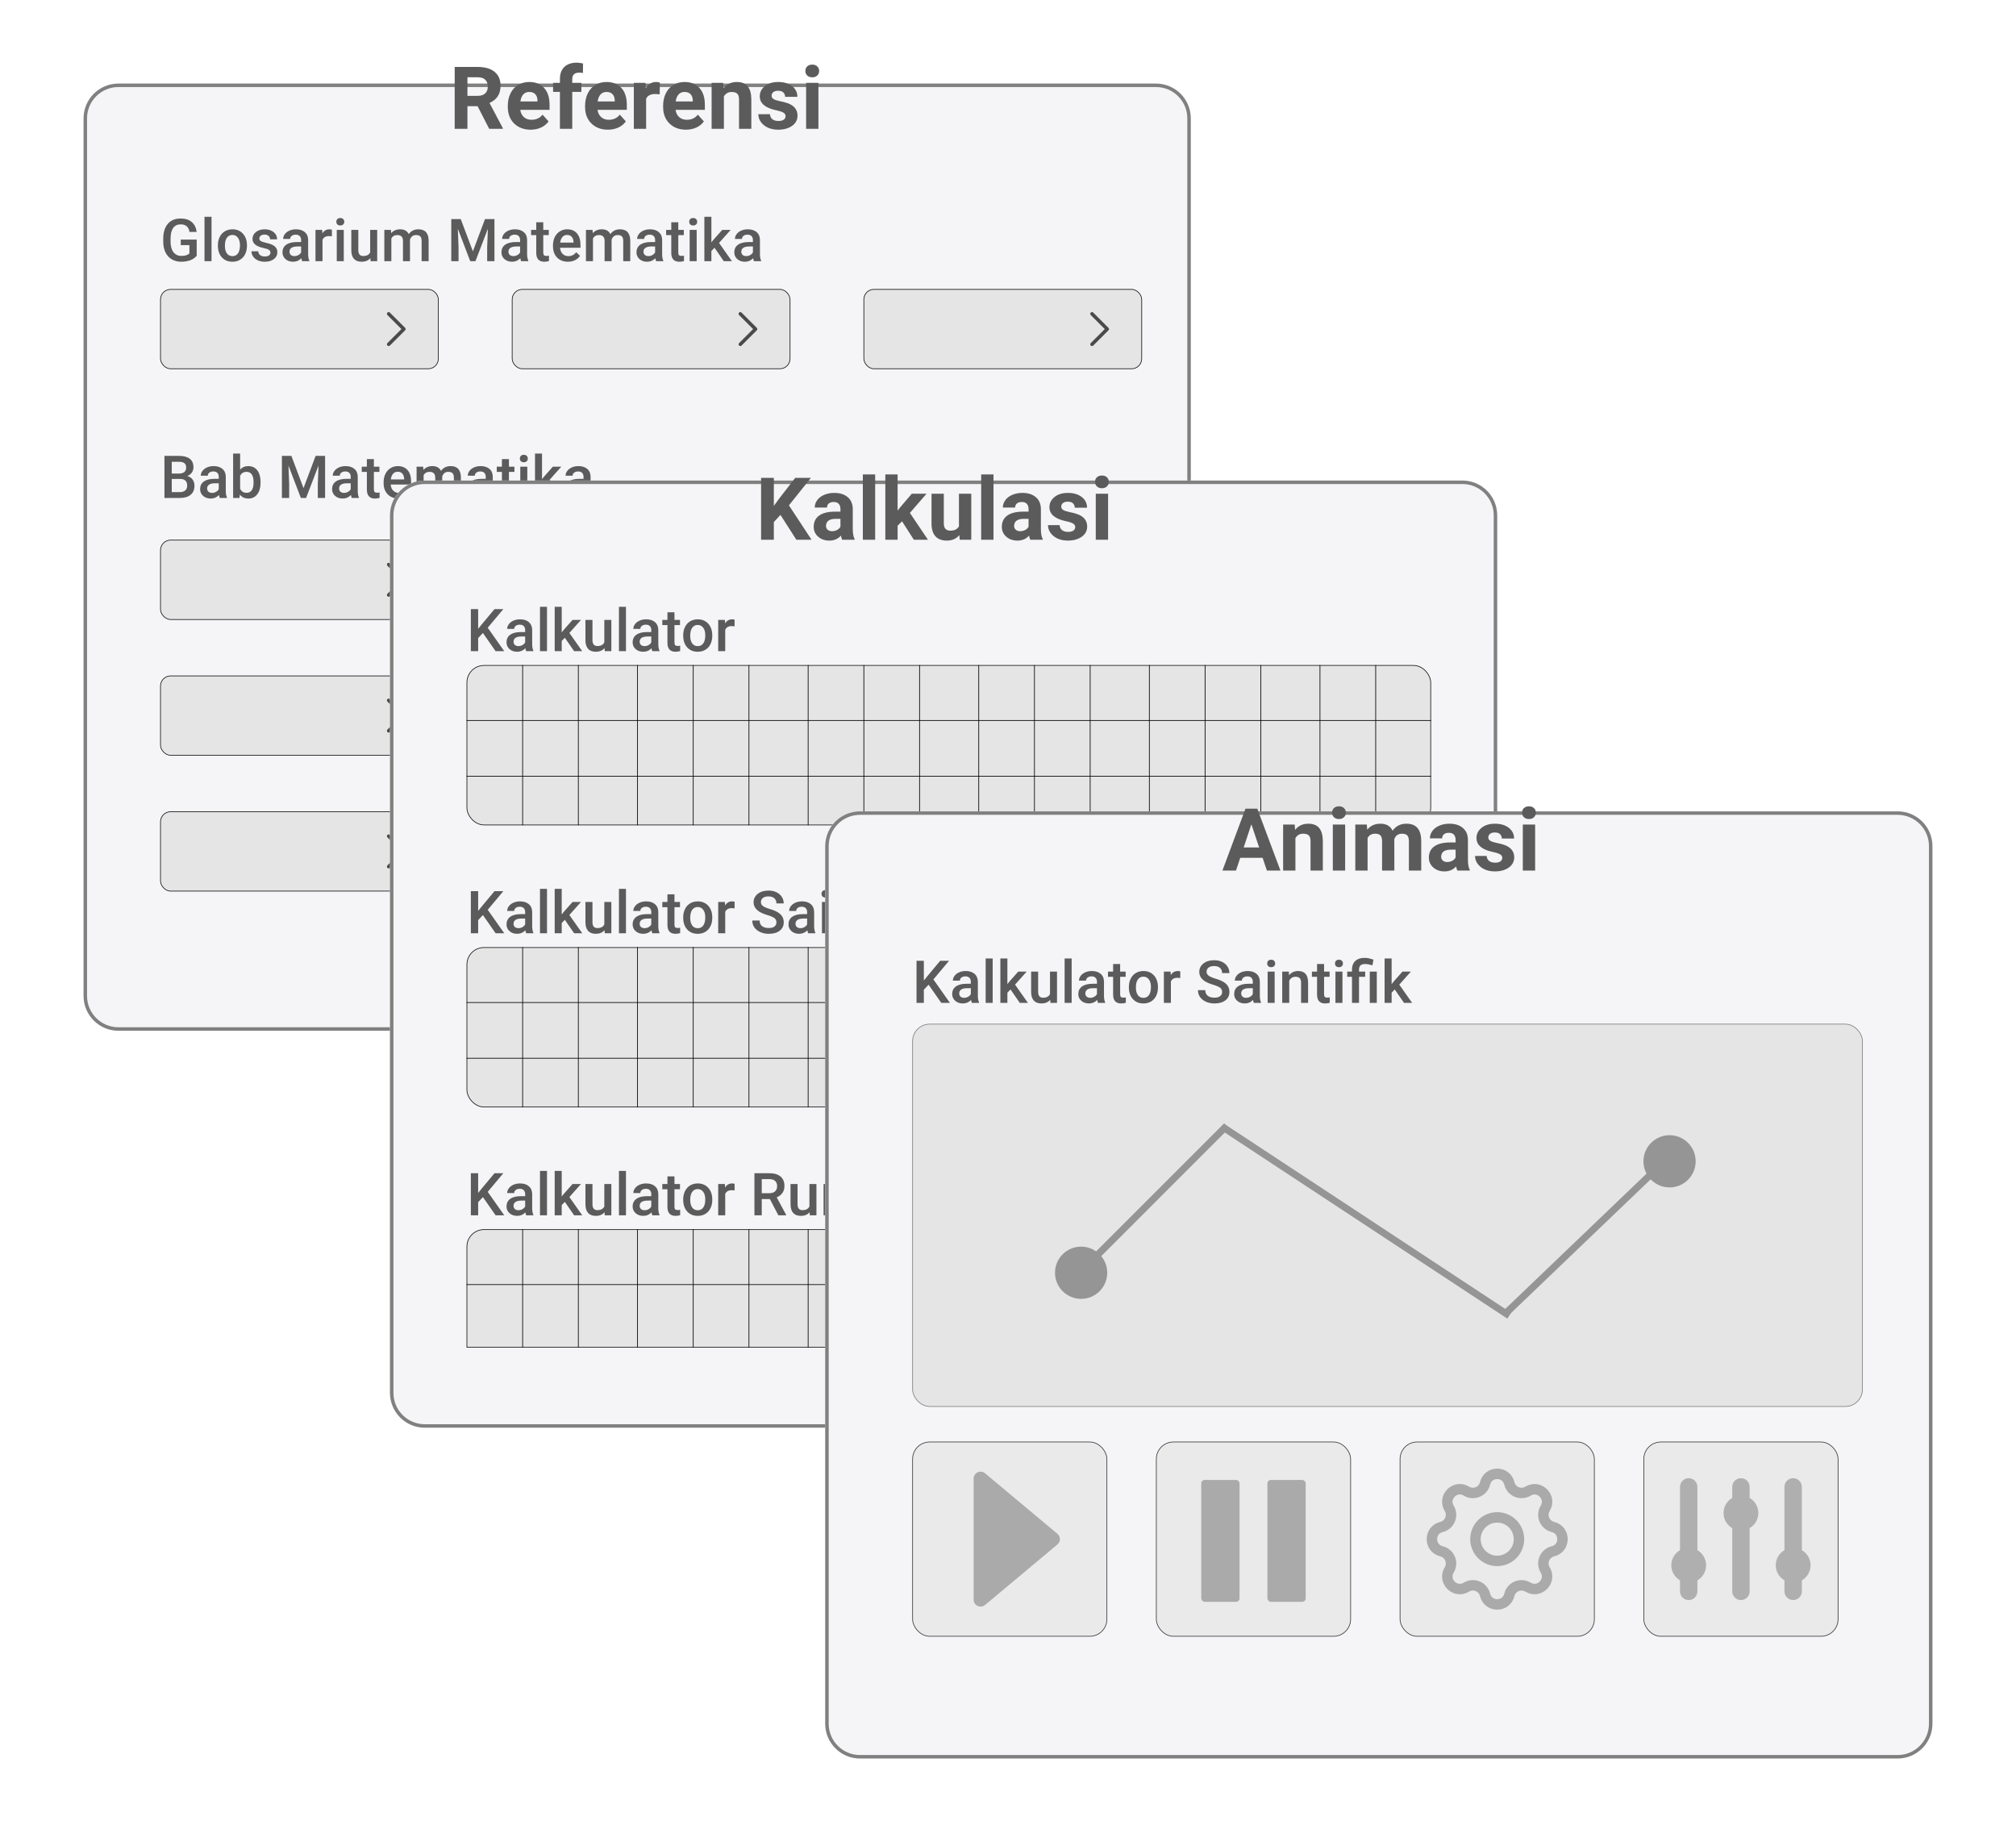 <svg width="579" height="529" viewBox="0 0 579 529" fill="none" xmlns="http://www.w3.org/2000/svg">
<g filter="url(#filter0_d)">
<path d="M24 12C24 6.477 28.477 2 34 2H332C337.523 2 342 6.477 342 12V264C342 269.523 337.523 274 332 274H34C28.477 274 24 269.523 24 264V12Z" fill="#F5F5F7"/>
<path d="M34 2.5H332C337.247 2.5 341.5 6.753 341.5 12V264C341.5 269.247 337.247 273.5 332 273.5H34C28.753 273.5 24.5 269.247 24.5 264V12C24.5 6.753 28.753 2.5 34 2.5Z" stroke="#808080"/>
</g>
<path d="M56.492 73.431C56.055 74.001 55.449 74.433 54.674 74.726C53.9 75.019 53.02 75.166 52.035 75.166C51.022 75.166 50.126 74.936 49.345 74.477C48.565 74.018 47.962 73.362 47.536 72.51C47.115 71.652 46.897 70.653 46.88 69.513V68.567C46.88 66.741 47.317 65.316 48.191 64.292C49.066 63.263 50.286 62.748 51.852 62.748C53.197 62.748 54.265 63.08 55.056 63.744C55.847 64.408 56.323 65.366 56.484 66.616H54.425C54.193 65.161 53.349 64.433 51.894 64.433C50.953 64.433 50.236 64.773 49.744 65.454C49.257 66.129 49.005 67.123 48.988 68.434V69.364C48.988 70.67 49.262 71.685 49.81 72.41C50.363 73.13 51.13 73.489 52.109 73.489C53.183 73.489 53.947 73.246 54.4 72.759V70.393H51.91V68.799H56.492V73.431ZM60.751 75H58.733V62.25H60.751V75ZM62.577 70.426C62.577 69.546 62.751 68.755 63.1 68.052C63.448 67.344 63.938 66.802 64.569 66.425C65.2 66.043 65.925 65.853 66.744 65.853C67.956 65.853 68.938 66.243 69.69 67.023C70.449 67.803 70.858 68.838 70.919 70.127L70.927 70.601C70.927 71.486 70.756 72.277 70.413 72.975C70.075 73.672 69.588 74.211 68.952 74.593C68.321 74.975 67.59 75.166 66.76 75.166C65.493 75.166 64.478 74.745 63.714 73.904C62.956 73.058 62.577 71.931 62.577 70.526V70.426ZM64.594 70.601C64.594 71.525 64.785 72.25 65.166 72.775C65.548 73.296 66.08 73.556 66.76 73.556C67.441 73.556 67.969 73.29 68.346 72.759C68.728 72.228 68.918 71.45 68.918 70.426C68.918 69.519 68.722 68.799 68.329 68.268C67.942 67.737 67.413 67.471 66.744 67.471C66.085 67.471 65.562 67.734 65.175 68.26C64.787 68.78 64.594 69.56 64.594 70.601ZM77.668 72.56C77.668 72.2 77.518 71.926 77.219 71.738C76.926 71.55 76.436 71.384 75.75 71.24C75.064 71.096 74.491 70.913 74.032 70.692C73.025 70.205 72.521 69.499 72.521 68.575C72.521 67.8 72.847 67.153 73.501 66.633C74.153 66.113 74.984 65.853 75.991 65.853C77.064 65.853 77.93 66.118 78.589 66.649C79.253 67.181 79.585 67.87 79.585 68.716H77.568C77.568 68.329 77.424 68.008 77.136 67.753C76.849 67.493 76.467 67.363 75.991 67.363C75.548 67.363 75.186 67.466 74.903 67.67C74.627 67.875 74.488 68.149 74.488 68.492C74.488 68.802 74.618 69.043 74.878 69.214C75.138 69.386 75.664 69.56 76.456 69.737C77.247 69.909 77.867 70.116 78.315 70.36C78.769 70.598 79.103 70.886 79.319 71.223C79.541 71.561 79.651 71.97 79.651 72.452C79.651 73.26 79.317 73.915 78.647 74.419C77.977 74.917 77.1 75.166 76.016 75.166C75.28 75.166 74.624 75.033 74.048 74.768C73.473 74.502 73.025 74.137 72.704 73.672C72.383 73.207 72.222 72.706 72.222 72.169H74.181C74.209 72.645 74.389 73.013 74.721 73.273C75.053 73.528 75.493 73.655 76.04 73.655C76.572 73.655 76.976 73.556 77.252 73.356C77.529 73.152 77.668 72.886 77.668 72.56ZM86.782 75C86.693 74.829 86.616 74.549 86.549 74.162C85.907 74.831 85.122 75.166 84.192 75.166C83.29 75.166 82.554 74.909 81.984 74.394C81.414 73.879 81.129 73.243 81.129 72.485C81.129 71.528 81.483 70.794 82.191 70.285C82.905 69.77 83.924 69.513 85.246 69.513H86.483V68.924C86.483 68.459 86.353 68.088 86.093 67.811C85.833 67.529 85.437 67.388 84.906 67.388C84.447 67.388 84.07 67.504 83.777 67.737C83.484 67.964 83.337 68.254 83.337 68.608H81.32C81.32 68.116 81.483 67.657 81.81 67.231C82.136 66.799 82.579 66.461 83.138 66.218C83.702 65.974 84.33 65.853 85.022 65.853C86.073 65.853 86.912 66.118 87.537 66.649C88.162 67.175 88.483 67.917 88.5 68.874V72.925C88.5 73.733 88.613 74.377 88.84 74.859V75H86.782ZM84.565 73.547C84.964 73.547 85.337 73.451 85.686 73.257C86.04 73.063 86.306 72.803 86.483 72.477V70.783H85.395C84.648 70.783 84.087 70.913 83.71 71.173C83.334 71.433 83.146 71.801 83.146 72.277C83.146 72.665 83.273 72.975 83.528 73.207C83.788 73.434 84.134 73.547 84.565 73.547ZM95.315 67.861C95.049 67.817 94.775 67.795 94.493 67.795C93.569 67.795 92.947 68.149 92.626 68.857V75H90.608V66.019H92.534L92.584 67.023C93.071 66.243 93.746 65.853 94.609 65.853C94.897 65.853 95.135 65.891 95.323 65.969L95.315 67.861ZM98.735 75H96.718V66.019H98.735V75ZM96.593 63.686C96.593 63.376 96.69 63.119 96.884 62.914C97.083 62.709 97.365 62.607 97.731 62.607C98.096 62.607 98.378 62.709 98.577 62.914C98.776 63.119 98.876 63.376 98.876 63.686C98.876 63.99 98.776 64.245 98.577 64.45C98.378 64.649 98.096 64.749 97.731 64.749C97.365 64.749 97.083 64.649 96.884 64.45C96.69 64.245 96.593 63.99 96.593 63.686ZM106.38 74.12C105.788 74.817 104.947 75.166 103.856 75.166C102.882 75.166 102.144 74.881 101.64 74.311C101.142 73.741 100.893 72.916 100.893 71.837V66.019H102.91V71.812C102.91 72.953 103.383 73.522 104.33 73.522C105.309 73.522 105.97 73.171 106.313 72.468V66.019H108.331V75H106.43L106.38 74.12ZM112.282 66.019L112.34 66.957C112.971 66.221 113.834 65.853 114.93 65.853C116.131 65.853 116.952 66.312 117.395 67.231C118.048 66.312 118.967 65.853 120.151 65.853C121.141 65.853 121.877 66.126 122.359 66.674C122.846 67.222 123.095 68.03 123.106 69.098V75H121.089V69.156C121.089 68.586 120.964 68.168 120.715 67.903C120.466 67.637 120.054 67.504 119.479 67.504C119.019 67.504 118.643 67.629 118.35 67.878C118.062 68.121 117.86 68.442 117.744 68.841L117.752 75H115.735V69.09C115.707 68.033 115.168 67.504 114.116 67.504C113.308 67.504 112.736 67.834 112.398 68.492V75H110.381V66.019H112.282ZM132.328 62.914L135.814 72.178L139.292 62.914H142.007V75H139.915V71.016L140.123 65.686L136.553 75H135.051L131.49 65.695L131.697 71.016V75H129.605V62.914H132.328ZM149.668 75C149.58 74.829 149.502 74.549 149.436 74.162C148.794 74.831 148.008 75.166 147.079 75.166C146.177 75.166 145.441 74.909 144.871 74.394C144.301 73.879 144.016 73.243 144.016 72.485C144.016 71.528 144.37 70.794 145.078 70.285C145.792 69.77 146.81 69.513 148.133 69.513H149.37V68.924C149.37 68.459 149.24 68.088 148.979 67.811C148.719 67.529 148.324 67.388 147.792 67.388C147.333 67.388 146.957 67.504 146.664 67.737C146.37 67.964 146.224 68.254 146.224 68.608H144.207C144.207 68.116 144.37 67.657 144.696 67.231C145.023 66.799 145.465 66.461 146.024 66.218C146.589 65.974 147.217 65.853 147.909 65.853C148.96 65.853 149.799 66.118 150.424 66.649C151.049 67.175 151.37 67.917 151.387 68.874V72.925C151.387 73.733 151.5 74.377 151.727 74.859V75H149.668ZM147.452 73.547C147.851 73.547 148.224 73.451 148.573 73.257C148.927 73.063 149.193 72.803 149.37 72.477V70.783H148.282C147.535 70.783 146.973 70.913 146.597 71.173C146.221 71.433 146.033 71.801 146.033 72.277C146.033 72.665 146.16 72.975 146.415 73.207C146.675 73.434 147.021 73.547 147.452 73.547ZM156.027 63.835V66.019H157.612V67.513H156.027V72.526C156.027 72.87 156.093 73.118 156.226 73.273C156.364 73.423 156.608 73.498 156.957 73.498C157.189 73.498 157.424 73.47 157.662 73.415V74.975C157.203 75.102 156.76 75.166 156.334 75.166C154.785 75.166 154.01 74.311 154.01 72.601V67.513H152.532V66.019H154.01V63.835H156.027ZM163.116 75.166C161.837 75.166 160.8 74.765 160.003 73.962C159.212 73.154 158.816 72.081 158.816 70.742V70.493C158.816 69.596 158.987 68.796 159.331 68.094C159.679 67.385 160.166 66.835 160.792 66.442C161.417 66.049 162.114 65.853 162.883 65.853C164.106 65.853 165.05 66.243 165.714 67.023C166.383 67.803 166.718 68.907 166.718 70.335V71.148H160.85C160.91 71.89 161.157 72.477 161.588 72.908C162.026 73.34 162.573 73.556 163.232 73.556C164.156 73.556 164.909 73.182 165.49 72.435L166.577 73.473C166.217 74.009 165.736 74.427 165.133 74.726C164.535 75.019 163.863 75.166 163.116 75.166ZM162.875 67.471C162.322 67.471 161.873 67.665 161.53 68.052C161.193 68.44 160.977 68.979 160.883 69.671H164.726V69.522C164.682 68.846 164.502 68.337 164.187 67.994C163.871 67.645 163.434 67.471 162.875 67.471ZM170.188 66.019L170.246 66.957C170.877 66.221 171.74 65.853 172.836 65.853C174.037 65.853 174.859 66.312 175.301 67.231C175.954 66.312 176.873 65.853 178.057 65.853C179.048 65.853 179.784 66.126 180.265 66.674C180.752 67.222 181.001 68.03 181.012 69.098V75H178.995V69.156C178.995 68.586 178.871 68.168 178.622 67.903C178.373 67.637 177.96 67.504 177.385 67.504C176.925 67.504 176.549 67.629 176.256 67.878C175.968 68.121 175.766 68.442 175.65 68.841L175.658 75H173.641V69.09C173.613 68.033 173.074 67.504 172.022 67.504C171.215 67.504 170.642 67.834 170.304 68.492V75H168.287V66.019H170.188ZM188.45 75C188.361 74.829 188.284 74.549 188.217 74.162C187.575 74.831 186.79 75.166 185.86 75.166C184.958 75.166 184.222 74.909 183.652 74.394C183.082 73.879 182.797 73.243 182.797 72.485C182.797 71.528 183.151 70.794 183.859 70.285C184.573 69.77 185.591 69.513 186.914 69.513H188.151V68.924C188.151 68.459 188.021 68.088 187.761 67.811C187.501 67.529 187.105 67.388 186.574 67.388C186.114 67.388 185.738 67.504 185.445 67.737C185.152 67.964 185.005 68.254 185.005 68.608H182.988C182.988 68.116 183.151 67.657 183.478 67.231C183.804 66.799 184.247 66.461 184.806 66.218C185.37 65.974 185.998 65.853 186.69 65.853C187.741 65.853 188.58 66.118 189.205 66.649C189.83 67.175 190.151 67.917 190.168 68.874V72.925C190.168 73.733 190.281 74.377 190.508 74.859V75H188.45ZM186.233 73.547C186.632 73.547 187.005 73.451 187.354 73.257C187.708 73.063 187.974 72.803 188.151 72.477V70.783H187.063C186.316 70.783 185.755 70.913 185.378 71.173C185.002 71.433 184.814 71.801 184.814 72.277C184.814 72.665 184.941 72.975 185.196 73.207C185.456 73.434 185.802 73.547 186.233 73.547ZM194.808 63.835V66.019H196.394V67.513H194.808V72.526C194.808 72.87 194.875 73.118 195.007 73.273C195.146 73.423 195.389 73.498 195.738 73.498C195.97 73.498 196.205 73.47 196.443 73.415V74.975C195.984 75.102 195.541 75.166 195.115 75.166C193.566 75.166 192.791 74.311 192.791 72.601V67.513H191.313V66.019H192.791V63.835H194.808ZM200.087 75H198.07V66.019H200.087V75ZM197.946 63.686C197.946 63.376 198.043 63.119 198.236 62.914C198.436 62.709 198.718 62.607 199.083 62.607C199.448 62.607 199.73 62.709 199.93 62.914C200.129 63.119 200.229 63.376 200.229 63.686C200.229 63.99 200.129 64.245 199.93 64.45C199.73 64.649 199.448 64.749 199.083 64.749C198.718 64.749 198.436 64.649 198.236 64.45C198.043 64.245 197.946 63.99 197.946 63.686ZM205.209 71.148L204.312 72.07V75H202.295V62.25H204.312V69.605L204.943 68.816L207.425 66.019H209.849L206.512 69.762L210.206 75H207.874L205.209 71.148ZM216.54 75C216.451 74.829 216.374 74.549 216.307 74.162C215.665 74.831 214.879 75.166 213.95 75.166C213.048 75.166 212.312 74.909 211.742 74.394C211.172 73.879 210.887 73.243 210.887 72.485C210.887 71.528 211.241 70.794 211.949 70.285C212.663 69.77 213.681 69.513 215.004 69.513H216.241V68.924C216.241 68.459 216.111 68.088 215.851 67.811C215.59 67.529 215.195 67.388 214.664 67.388C214.204 67.388 213.828 67.504 213.535 67.737C213.241 67.964 213.095 68.254 213.095 68.608H211.078C211.078 68.116 211.241 67.657 211.567 67.231C211.894 66.799 212.337 66.461 212.896 66.218C213.46 65.974 214.088 65.853 214.78 65.853C215.831 65.853 216.67 66.118 217.295 66.649C217.92 67.175 218.241 67.917 218.258 68.874V72.925C218.258 73.733 218.371 74.377 218.598 74.859V75H216.54ZM214.323 73.547C214.722 73.547 215.095 73.451 215.444 73.257C215.798 73.063 216.064 72.803 216.241 72.477V70.783H215.153C214.406 70.783 213.845 70.913 213.468 71.173C213.092 71.433 212.904 71.801 212.904 72.277C212.904 72.665 213.031 72.975 213.286 73.207C213.546 73.434 213.892 73.547 214.323 73.547Z" fill="#5B5B5B"/>
<path d="M137.167 30.494H134.249V37H130.587V19.227H137.191C139.291 19.227 140.91 19.695 142.049 20.63C143.189 21.566 143.758 22.889 143.758 24.598C143.758 25.81 143.494 26.823 142.965 27.637C142.444 28.443 141.651 29.086 140.584 29.566L144.43 36.829V37H140.499L137.167 30.494ZM134.249 27.527H137.203C138.123 27.527 138.835 27.295 139.339 26.831C139.844 26.36 140.096 25.713 140.096 24.891C140.096 24.052 139.856 23.393 139.376 22.913C138.904 22.433 138.176 22.193 137.191 22.193H134.249V27.527ZM152.401 37.244C150.464 37.244 148.885 36.65 147.665 35.462C146.452 34.274 145.846 32.691 145.846 30.713V30.372C145.846 29.045 146.102 27.861 146.615 26.819C147.127 25.77 147.852 24.964 148.788 24.402C149.732 23.833 150.806 23.548 152.01 23.548C153.817 23.548 155.237 24.117 156.271 25.257C157.312 26.396 157.833 28.012 157.833 30.103V31.544H149.422C149.536 32.406 149.878 33.098 150.448 33.619C151.026 34.139 151.754 34.4 152.633 34.4C153.992 34.4 155.054 33.908 155.819 32.923L157.552 34.864C157.023 35.612 156.307 36.198 155.404 36.622C154.5 37.037 153.5 37.244 152.401 37.244ZM151.998 26.404C151.298 26.404 150.729 26.64 150.289 27.112C149.858 27.584 149.581 28.26 149.459 29.139H154.366V28.858C154.35 28.077 154.138 27.474 153.731 27.051C153.325 26.62 152.747 26.404 151.998 26.404ZM160.812 37V26.38H158.846V23.792H160.812V22.669C160.812 21.188 161.235 20.04 162.081 19.227C162.936 18.405 164.128 17.994 165.658 17.994C166.146 17.994 166.744 18.075 167.452 18.238L167.416 20.972C167.123 20.899 166.764 20.862 166.341 20.862C165.015 20.862 164.352 21.485 164.352 22.73V23.792H166.976V26.38H164.352V37H160.812ZM174.593 37.244C172.656 37.244 171.078 36.65 169.857 35.462C168.644 34.274 168.038 32.691 168.038 30.713V30.372C168.038 29.045 168.294 27.861 168.807 26.819C169.32 25.77 170.044 24.964 170.98 24.402C171.924 23.833 172.998 23.548 174.203 23.548C176.009 23.548 177.429 24.117 178.463 25.257C179.505 26.396 180.025 28.012 180.025 30.103V31.544H171.615C171.729 32.406 172.07 33.098 172.64 33.619C173.218 34.139 173.946 34.4 174.825 34.4C176.184 34.4 177.246 33.908 178.011 32.923L179.745 34.864C179.216 35.612 178.5 36.198 177.596 36.622C176.693 37.037 175.692 37.244 174.593 37.244ZM174.19 26.404C173.491 26.404 172.921 26.64 172.481 27.112C172.05 27.584 171.773 28.26 171.651 29.139H176.559V28.858C176.542 28.077 176.331 27.474 175.924 27.051C175.517 26.62 174.939 26.404 174.19 26.404ZM189.461 27.1C188.981 27.035 188.558 27.002 188.192 27.002C186.857 27.002 185.982 27.454 185.567 28.357V37H182.04V23.792H185.372L185.47 25.367C186.178 24.154 187.158 23.548 188.412 23.548C188.802 23.548 189.168 23.601 189.51 23.706L189.461 27.1ZM197.005 37.244C195.069 37.244 193.49 36.65 192.269 35.462C191.056 34.274 190.45 32.691 190.45 30.713V30.372C190.45 29.045 190.707 27.861 191.219 26.819C191.732 25.77 192.456 24.964 193.392 24.402C194.336 23.833 195.41 23.548 196.615 23.548C198.421 23.548 199.841 24.117 200.875 25.257C201.917 26.396 202.438 28.012 202.438 30.103V31.544H194.027C194.141 32.406 194.483 33.098 195.052 33.619C195.63 34.139 196.358 34.4 197.237 34.4C198.596 34.4 199.658 33.908 200.423 32.923L202.157 34.864C201.628 35.612 200.912 36.198 200.008 36.622C199.105 37.037 198.104 37.244 197.005 37.244ZM196.603 26.404C195.903 26.404 195.333 26.64 194.894 27.112C194.462 27.584 194.186 28.26 194.063 29.139H198.971V28.858C198.954 28.077 198.743 27.474 198.336 27.051C197.929 26.62 197.351 26.404 196.603 26.404ZM207.699 23.792L207.809 25.318C208.753 24.138 210.018 23.548 211.605 23.548C213.005 23.548 214.046 23.959 214.73 24.781C215.414 25.603 215.764 26.831 215.78 28.467V37H212.252V28.553C212.252 27.804 212.089 27.263 211.764 26.929C211.438 26.587 210.897 26.416 210.14 26.416C209.147 26.416 208.403 26.84 207.906 27.686V37H204.378V23.792H207.699ZM225.619 33.35C225.619 32.919 225.403 32.581 224.972 32.337C224.549 32.085 223.865 31.861 222.921 31.666C219.78 31.006 218.209 29.672 218.209 27.662C218.209 26.49 218.693 25.513 219.662 24.732C220.638 23.942 221.912 23.548 223.482 23.548C225.159 23.548 226.498 23.942 227.499 24.732C228.508 25.521 229.012 26.547 229.012 27.808H225.484C225.484 27.303 225.322 26.889 224.996 26.563C224.671 26.229 224.162 26.062 223.47 26.062C222.876 26.062 222.416 26.197 222.091 26.465C221.765 26.734 221.603 27.076 221.603 27.491C221.603 27.881 221.786 28.199 222.152 28.443C222.526 28.679 223.153 28.886 224.032 29.065C224.911 29.236 225.651 29.432 226.253 29.651C228.117 30.335 229.049 31.519 229.049 33.204C229.049 34.408 228.532 35.385 227.499 36.133C226.465 36.874 225.13 37.244 223.495 37.244C222.388 37.244 221.403 37.049 220.541 36.658C219.686 36.259 219.015 35.718 218.526 35.035C218.038 34.343 217.794 33.598 217.794 32.801H221.139C221.171 33.427 221.403 33.908 221.834 34.241C222.266 34.575 222.844 34.742 223.568 34.742C224.243 34.742 224.752 34.616 225.094 34.363C225.444 34.103 225.619 33.765 225.619 33.35ZM235.055 37H231.515V23.792H235.055V37ZM231.307 20.374C231.307 19.845 231.482 19.41 231.832 19.068C232.19 18.726 232.674 18.555 233.285 18.555C233.887 18.555 234.367 18.726 234.725 19.068C235.083 19.41 235.262 19.845 235.262 20.374C235.262 20.911 235.079 21.351 234.713 21.692C234.355 22.034 233.879 22.205 233.285 22.205C232.691 22.205 232.21 22.034 231.844 21.692C231.486 21.351 231.307 20.911 231.307 20.374Z" fill="#5B5B5B"/>
<path d="M47.228 143V130.914H51.371C52.737 130.914 53.778 131.188 54.492 131.736C55.206 132.284 55.562 133.1 55.562 134.185C55.562 134.738 55.413 135.236 55.114 135.679C54.815 136.121 54.378 136.465 53.803 136.708C54.456 136.885 54.959 137.22 55.313 137.712C55.673 138.199 55.853 138.786 55.853 139.472C55.853 140.607 55.488 141.478 54.757 142.087C54.032 142.696 52.992 143 51.636 143H47.228ZM49.329 137.546V141.323H51.661C52.32 141.323 52.834 141.16 53.205 140.833C53.576 140.507 53.761 140.053 53.761 139.472C53.761 138.216 53.119 137.574 51.835 137.546H49.329ZM49.329 136.002H51.387C52.04 136.002 52.549 135.856 52.915 135.562C53.285 135.264 53.471 134.843 53.471 134.301C53.471 133.703 53.299 133.271 52.956 133.006C52.618 132.74 52.09 132.607 51.371 132.607H49.329V136.002ZM63.124 143C63.036 142.828 62.959 142.549 62.892 142.162C62.25 142.831 61.464 143.166 60.535 143.166C59.633 143.166 58.897 142.909 58.327 142.394C57.757 141.879 57.472 141.243 57.472 140.485C57.472 139.528 57.826 138.794 58.534 138.285C59.248 137.771 60.266 137.513 61.589 137.513H62.826V136.924C62.826 136.459 62.696 136.088 62.435 135.812C62.175 135.529 61.78 135.388 61.248 135.388C60.789 135.388 60.413 135.504 60.12 135.737C59.826 135.964 59.68 136.254 59.68 136.608H57.663C57.663 136.116 57.826 135.657 58.152 135.23C58.479 134.799 58.922 134.461 59.48 134.218C60.045 133.974 60.673 133.853 61.365 133.853C62.416 133.853 63.255 134.118 63.88 134.649C64.505 135.175 64.826 135.917 64.843 136.874V140.925C64.843 141.733 64.956 142.377 65.183 142.859V143H63.124ZM60.908 141.547C61.307 141.547 61.68 141.451 62.029 141.257C62.383 141.063 62.649 140.803 62.826 140.477V138.783H61.738C60.991 138.783 60.429 138.913 60.053 139.173C59.677 139.433 59.489 139.801 59.489 140.277C59.489 140.665 59.616 140.975 59.871 141.207C60.131 141.434 60.477 141.547 60.908 141.547ZM74.837 138.601C74.837 139.995 74.524 141.105 73.899 141.929C73.279 142.754 72.424 143.166 71.334 143.166C70.283 143.166 69.463 142.787 68.877 142.029L68.777 143H66.951V130.25H68.968V134.882C69.549 134.196 70.332 133.853 71.317 133.853C72.413 133.853 73.274 134.259 73.899 135.073C74.524 135.886 74.837 137.023 74.837 138.484V138.601ZM72.82 138.426C72.82 137.452 72.648 136.722 72.305 136.235C71.962 135.748 71.464 135.504 70.811 135.504C69.937 135.504 69.322 135.886 68.968 136.65V140.352C69.328 141.132 69.948 141.522 70.828 141.522C71.459 141.522 71.945 141.287 72.289 140.817C72.632 140.347 72.809 139.635 72.82 138.684V138.426ZM83.686 130.914L87.172 140.178L90.65 130.914H93.364V143H91.272V139.016L91.48 133.687L87.911 143H86.408L82.847 133.695L83.055 139.016V143H80.963V130.914H83.686ZM101.026 143C100.937 142.828 100.86 142.549 100.793 142.162C100.152 142.831 99.366 143.166 98.436 143.166C97.534 143.166 96.798 142.909 96.228 142.394C95.658 141.879 95.373 141.243 95.373 140.485C95.373 139.528 95.727 138.794 96.436 138.285C97.149 137.771 98.168 137.513 99.49 137.513H100.727V136.924C100.727 136.459 100.597 136.088 100.337 135.812C100.077 135.529 99.681 135.388 99.15 135.388C98.691 135.388 98.314 135.504 98.021 135.737C97.728 135.964 97.581 136.254 97.581 136.608H95.564C95.564 136.116 95.727 135.657 96.054 135.23C96.38 134.799 96.823 134.461 97.382 134.218C97.946 133.974 98.574 133.853 99.266 133.853C100.318 133.853 101.156 134.118 101.781 134.649C102.407 135.175 102.728 135.917 102.744 136.874V140.925C102.744 141.733 102.858 142.377 103.084 142.859V143H101.026ZM98.81 141.547C99.208 141.547 99.582 141.451 99.93 141.257C100.284 141.063 100.55 140.803 100.727 140.477V138.783H99.64C98.893 138.783 98.331 138.913 97.955 139.173C97.578 139.433 97.39 139.801 97.39 140.277C97.39 140.665 97.517 140.975 97.772 141.207C98.032 141.434 98.378 141.547 98.81 141.547ZM107.384 131.835V134.019H108.97V135.513H107.384V140.526C107.384 140.869 107.451 141.118 107.583 141.273C107.722 141.423 107.965 141.498 108.314 141.498C108.546 141.498 108.782 141.47 109.02 141.415V142.975C108.56 143.102 108.118 143.166 107.691 143.166C106.142 143.166 105.367 142.311 105.367 140.601V135.513H103.89V134.019H105.367V131.835H107.384ZM114.473 143.166C113.195 143.166 112.157 142.765 111.36 141.962C110.569 141.154 110.173 140.081 110.173 138.742V138.493C110.173 137.596 110.345 136.797 110.688 136.094C111.037 135.385 111.524 134.835 112.149 134.442C112.774 134.049 113.472 133.853 114.241 133.853C115.464 133.853 116.407 134.243 117.071 135.023C117.741 135.803 118.076 136.907 118.076 138.335V139.148H112.207C112.268 139.89 112.514 140.477 112.946 140.908C113.383 141.34 113.931 141.556 114.589 141.556C115.514 141.556 116.266 141.182 116.847 140.435L117.935 141.473C117.575 142.009 117.093 142.427 116.49 142.726C115.893 143.019 115.22 143.166 114.473 143.166ZM114.232 135.471C113.679 135.471 113.231 135.665 112.888 136.052C112.55 136.44 112.334 136.979 112.24 137.671H116.083V137.521C116.039 136.846 115.859 136.337 115.544 135.994C115.229 135.646 114.791 135.471 114.232 135.471ZM121.545 134.019L121.604 134.957C122.234 134.221 123.098 133.853 124.193 133.853C125.394 133.853 126.216 134.312 126.659 135.23C127.312 134.312 128.23 133.853 129.415 133.853C130.405 133.853 131.141 134.126 131.623 134.674C132.11 135.222 132.359 136.03 132.37 137.098V143H130.353V137.156C130.353 136.586 130.228 136.168 129.979 135.903C129.73 135.637 129.318 135.504 128.742 135.504C128.283 135.504 127.907 135.629 127.613 135.878C127.326 136.121 127.124 136.442 127.007 136.841L127.016 143H124.999V137.09C124.971 136.033 124.431 135.504 123.38 135.504C122.572 135.504 121.999 135.834 121.662 136.492V143H119.645V134.019H121.545ZM139.807 143C139.719 142.828 139.641 142.549 139.575 142.162C138.933 142.831 138.147 143.166 137.217 143.166C136.315 143.166 135.579 142.909 135.009 142.394C134.439 141.879 134.154 141.243 134.154 140.485C134.154 139.528 134.508 138.794 135.217 138.285C135.931 137.771 136.949 137.513 138.271 137.513H139.508V136.924C139.508 136.459 139.378 136.088 139.118 135.812C138.858 135.529 138.462 135.388 137.931 135.388C137.472 135.388 137.096 135.504 136.802 135.737C136.509 135.964 136.362 136.254 136.362 136.608H134.345C134.345 136.116 134.508 135.657 134.835 135.23C135.161 134.799 135.604 134.461 136.163 134.218C136.728 133.974 137.356 133.853 138.047 133.853C139.099 133.853 139.937 134.118 140.562 134.649C141.188 135.175 141.509 135.917 141.525 136.874V140.925C141.525 141.733 141.639 142.377 141.866 142.859V143H139.807ZM137.591 141.547C137.989 141.547 138.363 141.451 138.711 141.257C139.066 141.063 139.331 140.803 139.508 140.477V138.783H138.421C137.674 138.783 137.112 138.913 136.736 139.173C136.36 139.433 136.171 139.801 136.171 140.277C136.171 140.665 136.299 140.975 136.553 141.207C136.813 141.434 137.159 141.547 137.591 141.547ZM146.166 131.835V134.019H147.751V135.513H146.166V140.526C146.166 140.869 146.232 141.118 146.365 141.273C146.503 141.423 146.747 141.498 147.095 141.498C147.328 141.498 147.563 141.47 147.801 141.415V142.975C147.341 143.102 146.899 143.166 146.473 143.166C144.923 143.166 144.148 142.311 144.148 140.601V135.513H142.671V134.019H144.148V131.835H146.166ZM151.445 143H149.428V134.019H151.445V143ZM149.303 131.686C149.303 131.376 149.4 131.119 149.594 130.914C149.793 130.709 150.075 130.607 150.44 130.607C150.806 130.607 151.088 130.709 151.287 130.914C151.486 131.119 151.586 131.376 151.586 131.686C151.586 131.99 151.486 132.245 151.287 132.45C151.088 132.649 150.806 132.749 150.44 132.749C150.075 132.749 149.793 132.649 149.594 132.45C149.4 132.245 149.303 131.99 149.303 131.686ZM156.566 139.148L155.67 140.07V143H153.653V130.25H155.67V137.604L156.301 136.816L158.783 134.019H161.207L157.87 137.762L161.563 143H159.231L156.566 139.148ZM167.897 143C167.808 142.828 167.731 142.549 167.665 142.162C167.023 142.831 166.237 143.166 165.307 143.166C164.405 143.166 163.669 142.909 163.099 142.394C162.529 141.879 162.244 141.243 162.244 140.485C162.244 139.528 162.598 138.794 163.307 138.285C164.021 137.771 165.039 137.513 166.361 137.513H167.598V136.924C167.598 136.459 167.468 136.088 167.208 135.812C166.948 135.529 166.552 135.388 166.021 135.388C165.562 135.388 165.185 135.504 164.892 135.737C164.599 135.964 164.452 136.254 164.452 136.608H162.435C162.435 136.116 162.598 135.657 162.925 135.23C163.251 134.799 163.694 134.461 164.253 134.218C164.817 133.974 165.445 133.853 166.137 133.853C167.189 133.853 168.027 134.118 168.652 134.649C169.278 135.175 169.599 135.917 169.615 136.874V140.925C169.615 141.733 169.729 142.377 169.956 142.859V143H167.897ZM165.681 141.547C166.079 141.547 166.453 141.451 166.801 141.257C167.155 141.063 167.421 140.803 167.598 140.477V138.783H166.511C165.764 138.783 165.202 138.913 164.826 139.173C164.449 139.433 164.261 139.801 164.261 140.277C164.261 140.665 164.389 140.975 164.643 141.207C164.903 141.434 165.249 141.547 165.681 141.547Z" fill="#5B5B5B"/>
<rect x="46.1" y="83.1" width="79.8" height="22.8" rx="2.9" fill="#E5E5E5" stroke="#161616" stroke-width="0.2"/>
<path d="M111.625 90.125L116 94.5L111.625 98.875" stroke="#4A4A4A" stroke-linecap="round" stroke-linejoin="round"/>
<rect x="147.1" y="83.1" width="79.8" height="22.8" rx="2.9" fill="#E5E5E5" stroke="#161616" stroke-width="0.2"/>
<path d="M212.625 90.125L217 94.5L212.625 98.875" stroke="#4A4A4A" stroke-linecap="round" stroke-linejoin="round"/>
<rect x="248.1" y="83.1" width="79.8" height="22.8" rx="2.9" fill="#E5E5E5" stroke="#161616" stroke-width="0.2"/>
<path d="M313.625 90.125L318 94.5L313.625 98.875" stroke="#4A4A4A" stroke-linecap="round" stroke-linejoin="round"/>
<rect x="46.1" y="155.1" width="79.8" height="22.8" rx="2.9" fill="#E5E5E5" stroke="#161616" stroke-width="0.2"/>
<path d="M111.625 162.125L116 166.5L111.625 170.875" stroke="#4A4A4A" stroke-linecap="round" stroke-linejoin="round"/>
<rect x="147.1" y="155.1" width="79.8" height="22.8" rx="2.9" fill="#E5E5E5" stroke="#161616" stroke-width="0.2"/>
<path d="M212.625 162.125L217 166.5L212.625 170.875" stroke="#4A4A4A" stroke-linecap="round" stroke-linejoin="round"/>
<rect x="248.1" y="155.1" width="79.8" height="22.8" rx="2.9" fill="#E5E5E5" stroke="#161616" stroke-width="0.2"/>
<path d="M313.625 162.125L318 166.5L313.625 170.875" stroke="#4A4A4A" stroke-linecap="round" stroke-linejoin="round"/>
<rect x="46.1" y="233.1" width="79.8" height="22.8" rx="2.9" fill="#E5E5E5" stroke="#161616" stroke-width="0.2"/>
<path d="M111.625 240.125L116 244.5L111.625 248.875" stroke="#4A4A4A" stroke-linecap="round" stroke-linejoin="round"/>
<rect x="147.1" y="233.1" width="79.8" height="22.8" rx="2.9" fill="#E5E5E5" stroke="#161616" stroke-width="0.2"/>
<path d="M212.625 240.125L217 244.5L212.625 248.875" stroke="#4A4A4A" stroke-linecap="round" stroke-linejoin="round"/>
<rect x="248.1" y="233.1" width="79.8" height="22.8" rx="2.9" fill="#E5E5E5" stroke="#161616" stroke-width="0.2"/>
<path d="M313.625 240.125L318 244.5L313.625 248.875" stroke="#4A4A4A" stroke-linecap="round" stroke-linejoin="round"/>
<rect x="46.1" y="194.1" width="79.8" height="22.8" rx="2.9" fill="#E5E5E5" stroke="#161616" stroke-width="0.2"/>
<path d="M111.625 201.125L116 205.5L111.625 209.875" stroke="#4A4A4A" stroke-linecap="round" stroke-linejoin="round"/>
<rect x="147.1" y="194.1" width="79.8" height="22.8" rx="2.9" fill="#E5E5E5" stroke="#161616" stroke-width="0.2"/>
<path d="M212.625 201.125L217 205.5L212.625 209.875" stroke="#4A4A4A" stroke-linecap="round" stroke-linejoin="round"/>
<rect x="248.1" y="194.1" width="79.8" height="22.8" rx="2.9" fill="#E5E5E5" stroke="#161616" stroke-width="0.2"/>
<path d="M313.625 201.125L318 205.5L313.625 209.875" stroke="#4A4A4A" stroke-linecap="round" stroke-linejoin="round"/>
<g filter="url(#filter1_d)">
<path d="M112 126C112 120.477 116.477 116 122 116H420C425.523 116 430 120.477 430 126V378C430 383.523 425.523 388 420 388H122C116.477 388 112 383.523 112 378V126Z" fill="#F5F5F7"/>
<path d="M122 116.5H420C425.247 116.5 429.5 120.753 429.5 126V378C429.5 383.247 425.247 387.5 420 387.5H122C116.753 387.5 112.5 383.247 112.5 378V126C112.5 120.753 116.753 116.5 122 116.5Z" stroke="#808080"/>
</g>
<path d="M224.153 147.871L222.249 149.922V155H218.587V137.227H222.249V145.283L223.86 143.074L228.389 137.227H232.894L226.583 145.125L233.077 155H228.719L224.153 147.871ZM241.878 155C241.715 154.683 241.597 154.288 241.524 153.816C240.669 154.768 239.559 155.244 238.191 155.244C236.897 155.244 235.823 154.87 234.969 154.121C234.122 153.372 233.699 152.428 233.699 151.289C233.699 149.889 234.216 148.815 235.25 148.066C236.291 147.318 237.793 146.939 239.754 146.931H241.377V146.174C241.377 145.564 241.219 145.076 240.901 144.709C240.592 144.343 240.1 144.16 239.424 144.16C238.83 144.16 238.362 144.303 238.021 144.587C237.687 144.872 237.52 145.263 237.52 145.759H233.992C233.992 144.994 234.228 144.286 234.7 143.635C235.172 142.984 235.84 142.476 236.702 142.109C237.565 141.735 238.533 141.548 239.607 141.548C241.235 141.548 242.525 141.959 243.477 142.781C244.437 143.595 244.917 144.742 244.917 146.223V151.948C244.926 153.201 245.101 154.15 245.442 154.792V155H241.878ZM238.96 152.546C239.481 152.546 239.961 152.432 240.401 152.205C240.84 151.969 241.166 151.655 241.377 151.265V148.994H240.059C238.293 148.994 237.353 149.604 237.239 150.825L237.227 151.033C237.227 151.472 237.382 151.834 237.691 152.119C238 152.404 238.423 152.546 238.96 152.546ZM251.351 155H247.811V136.25H251.351V155ZM259.065 149.702L257.796 150.972V155H254.268V136.25H257.796V146.638L258.479 145.759L261.861 141.792H266.097L261.324 147.297L266.512 155H262.459L259.065 149.702ZM275.533 153.657C274.662 154.715 273.458 155.244 271.919 155.244C270.503 155.244 269.421 154.837 268.672 154.023C267.932 153.21 267.553 152.017 267.537 150.447V141.792H271.065V150.325C271.065 151.7 271.692 152.388 272.945 152.388C274.141 152.388 274.963 151.973 275.411 151.143V141.792H278.951V155H275.63L275.533 153.657ZM285.335 155H281.795V136.25H285.335V155ZM295.906 155C295.743 154.683 295.625 154.288 295.552 153.816C294.698 154.768 293.587 155.244 292.22 155.244C290.926 155.244 289.852 154.87 288.997 154.121C288.151 153.372 287.728 152.428 287.728 151.289C287.728 149.889 288.244 148.815 289.278 148.066C290.319 147.318 291.821 146.939 293.782 146.931H295.406V146.174C295.406 145.564 295.247 145.076 294.93 144.709C294.62 144.343 294.128 144.16 293.453 144.16C292.859 144.16 292.391 144.303 292.049 144.587C291.715 144.872 291.548 145.263 291.548 145.759H288.021C288.021 144.994 288.257 144.286 288.729 143.635C289.201 142.984 289.868 142.476 290.73 142.109C291.593 141.735 292.562 141.548 293.636 141.548C295.263 141.548 296.553 141.959 297.505 142.781C298.466 143.595 298.946 144.742 298.946 146.223V151.948C298.954 153.201 299.129 154.15 299.471 154.792V155H295.906ZM292.989 152.546C293.51 152.546 293.99 152.432 294.429 152.205C294.869 151.969 295.194 151.655 295.406 151.265V148.994H294.087C292.321 148.994 291.382 149.604 291.268 150.825L291.255 151.033C291.255 151.472 291.41 151.834 291.719 152.119C292.028 152.404 292.452 152.546 292.989 152.546ZM308.809 151.35C308.809 150.919 308.593 150.581 308.162 150.337C307.739 150.085 307.055 149.861 306.111 149.666C302.97 149.006 301.399 147.672 301.399 145.662C301.399 144.49 301.884 143.513 302.852 142.732C303.829 141.943 305.102 141.548 306.673 141.548C308.349 141.548 309.688 141.943 310.689 142.732C311.698 143.521 312.203 144.547 312.203 145.808H308.675C308.675 145.304 308.512 144.889 308.187 144.563C307.861 144.229 307.352 144.062 306.661 144.062C306.067 144.062 305.607 144.197 305.281 144.465C304.956 144.734 304.793 145.076 304.793 145.491C304.793 145.881 304.976 146.199 305.342 146.443C305.717 146.679 306.343 146.886 307.222 147.065C308.101 147.236 308.842 147.432 309.444 147.651C311.307 148.335 312.239 149.519 312.239 151.204C312.239 152.408 311.722 153.385 310.689 154.133C309.655 154.874 308.321 155.244 306.685 155.244C305.578 155.244 304.594 155.049 303.731 154.658C302.876 154.259 302.205 153.718 301.717 153.035C301.229 152.343 300.984 151.598 300.984 150.801H304.329C304.362 151.427 304.594 151.908 305.025 152.241C305.456 152.575 306.034 152.742 306.758 152.742C307.434 152.742 307.942 152.616 308.284 152.363C308.634 152.103 308.809 151.765 308.809 151.35ZM318.245 155H314.705V141.792H318.245V155ZM314.498 138.374C314.498 137.845 314.673 137.41 315.022 137.068C315.381 136.726 315.865 136.555 316.475 136.555C317.077 136.555 317.557 136.726 317.916 137.068C318.274 137.41 318.453 137.845 318.453 138.374C318.453 138.911 318.27 139.351 317.903 139.692C317.545 140.034 317.069 140.205 316.475 140.205C315.881 140.205 315.401 140.034 315.035 139.692C314.677 139.351 314.498 138.911 314.498 138.374Z" fill="#5B5B5B"/>
<path d="M138.698 181.779L137.329 183.231V187H135.229V174.914H137.329V180.583L138.491 179.147L142.027 174.914H144.567L140.076 180.268L144.824 187H142.334L138.698 181.779ZM151.125 187C151.036 186.828 150.958 186.549 150.892 186.162C150.25 186.831 149.464 187.166 148.535 187.166C147.633 187.166 146.897 186.909 146.327 186.394C145.757 185.879 145.472 185.243 145.472 184.485C145.472 183.528 145.826 182.794 146.534 182.285C147.248 181.771 148.266 181.513 149.589 181.513H150.826V180.924C150.826 180.459 150.696 180.088 150.436 179.812C150.175 179.529 149.78 179.388 149.249 179.388C148.789 179.388 148.413 179.504 148.12 179.737C147.826 179.964 147.68 180.254 147.68 180.608H145.663C145.663 180.116 145.826 179.657 146.152 179.23C146.479 178.799 146.922 178.461 147.48 178.218C148.045 177.974 148.673 177.853 149.365 177.853C150.416 177.853 151.255 178.118 151.88 178.649C152.505 179.175 152.826 179.917 152.843 180.874V184.925C152.843 185.733 152.956 186.377 153.183 186.859V187H151.125ZM148.908 185.547C149.307 185.547 149.68 185.451 150.029 185.257C150.383 185.063 150.649 184.803 150.826 184.477V182.783H149.738C148.991 182.783 148.43 182.913 148.053 183.173C147.677 183.433 147.489 183.801 147.489 184.277C147.489 184.665 147.616 184.975 147.871 185.207C148.131 185.434 148.477 185.547 148.908 185.547ZM157.101 187H155.084V174.25H157.101V187ZM162.223 183.148L161.326 184.07V187H159.309V174.25H161.326V181.604L161.957 180.816L164.439 178.019H166.863L163.526 181.762L167.22 187H164.887L162.223 183.148ZM173.628 186.12C173.036 186.817 172.195 187.166 171.104 187.166C170.131 187.166 169.392 186.881 168.888 186.311C168.39 185.741 168.141 184.917 168.141 183.837V178.019H170.158V183.812C170.158 184.952 170.631 185.522 171.578 185.522C172.557 185.522 173.218 185.171 173.562 184.468V178.019H175.579V187H173.678L173.628 186.12ZM179.779 187H177.762V174.25H179.779V187ZM187.349 187C187.261 186.828 187.183 186.549 187.117 186.162C186.475 186.831 185.689 187.166 184.759 187.166C183.857 187.166 183.121 186.909 182.551 186.394C181.981 185.879 181.696 185.243 181.696 184.485C181.696 183.528 182.05 182.794 182.759 182.285C183.473 181.771 184.491 181.513 185.813 181.513H187.05V180.924C187.05 180.459 186.92 180.088 186.66 179.812C186.4 179.529 186.004 179.388 185.473 179.388C185.014 179.388 184.638 179.504 184.344 179.737C184.051 179.964 183.904 180.254 183.904 180.608H181.887C181.887 180.116 182.05 179.657 182.377 179.23C182.703 178.799 183.146 178.461 183.705 178.218C184.27 177.974 184.898 177.853 185.589 177.853C186.641 177.853 187.479 178.118 188.104 178.649C188.73 179.175 189.051 179.917 189.067 180.874V184.925C189.067 185.733 189.181 186.377 189.408 186.859V187H187.349ZM185.133 185.547C185.531 185.547 185.905 185.451 186.253 185.257C186.608 185.063 186.873 184.803 187.05 184.477V182.783H185.963C185.216 182.783 184.654 182.913 184.278 183.173C183.902 183.433 183.713 183.801 183.713 184.277C183.713 184.665 183.841 184.975 184.095 185.207C184.355 185.434 184.701 185.547 185.133 185.547ZM193.708 175.835V178.019H195.293V179.513H193.708V184.526C193.708 184.869 193.774 185.118 193.907 185.273C194.045 185.423 194.289 185.498 194.637 185.498C194.87 185.498 195.105 185.47 195.343 185.415V186.975C194.883 187.102 194.441 187.166 194.015 187.166C192.465 187.166 191.69 186.311 191.69 184.601V179.513H190.213V178.019H191.69V175.835H193.708ZM196.214 182.426C196.214 181.546 196.389 180.755 196.737 180.052C197.086 179.344 197.576 178.802 198.207 178.425C198.837 178.043 199.562 177.853 200.381 177.853C201.593 177.853 202.576 178.243 203.328 179.023C204.086 179.803 204.496 180.838 204.557 182.127L204.565 182.601C204.565 183.486 204.393 184.277 204.05 184.975C203.713 185.672 203.226 186.211 202.589 186.593C201.958 186.975 201.228 187.166 200.398 187.166C199.131 187.166 198.115 186.745 197.352 185.904C196.593 185.058 196.214 183.931 196.214 182.526V182.426ZM198.231 182.601C198.231 183.525 198.422 184.25 198.804 184.775C199.186 185.296 199.717 185.556 200.398 185.556C201.079 185.556 201.607 185.29 201.983 184.759C202.365 184.228 202.556 183.45 202.556 182.426C202.556 181.519 202.36 180.799 201.967 180.268C201.579 179.737 201.051 179.471 200.381 179.471C199.723 179.471 199.2 179.734 198.812 180.26C198.425 180.78 198.231 181.56 198.231 182.601ZM210.973 179.861C210.708 179.817 210.434 179.795 210.151 179.795C209.227 179.795 208.605 180.149 208.284 180.857V187H206.267V178.019H208.192L208.242 179.023C208.729 178.243 209.404 177.853 210.268 177.853C210.555 177.853 210.793 177.891 210.981 177.969L210.973 179.861Z" fill="#5B5B5B"/>
<path d="M138.698 262.779L137.329 264.231V268H135.229V255.914H137.329V261.583L138.491 260.147L142.027 255.914H144.567L140.076 261.268L144.824 268H142.334L138.698 262.779ZM151.125 268C151.036 267.828 150.958 267.549 150.892 267.162C150.25 267.831 149.464 268.166 148.535 268.166C147.633 268.166 146.897 267.909 146.327 267.394C145.757 266.879 145.472 266.243 145.472 265.485C145.472 264.528 145.826 263.794 146.534 263.285C147.248 262.771 148.266 262.513 149.589 262.513H150.826V261.924C150.826 261.459 150.696 261.088 150.436 260.812C150.175 260.529 149.78 260.388 149.249 260.388C148.789 260.388 148.413 260.504 148.12 260.737C147.826 260.964 147.68 261.254 147.68 261.608H145.663C145.663 261.116 145.826 260.657 146.152 260.23C146.479 259.799 146.922 259.461 147.48 259.218C148.045 258.974 148.673 258.853 149.365 258.853C150.416 258.853 151.255 259.118 151.88 259.649C152.505 260.175 152.826 260.917 152.843 261.874V265.925C152.843 266.733 152.956 267.377 153.183 267.859V268H151.125ZM148.908 266.547C149.307 266.547 149.68 266.451 150.029 266.257C150.383 266.063 150.649 265.803 150.826 265.477V263.783H149.738C148.991 263.783 148.43 263.913 148.053 264.173C147.677 264.433 147.489 264.801 147.489 265.277C147.489 265.665 147.616 265.975 147.871 266.207C148.131 266.434 148.477 266.547 148.908 266.547ZM157.101 268H155.084V255.25H157.101V268ZM162.223 264.148L161.326 265.07V268H159.309V255.25H161.326V262.604L161.957 261.816L164.439 259.019H166.863L163.526 262.762L167.22 268H164.887L162.223 264.148ZM173.628 267.12C173.036 267.817 172.195 268.166 171.104 268.166C170.131 268.166 169.392 267.881 168.888 267.311C168.39 266.741 168.141 265.917 168.141 264.837V259.019H170.158V264.812C170.158 265.952 170.631 266.522 171.578 266.522C172.557 266.522 173.218 266.171 173.562 265.468V259.019H175.579V268H173.678L173.628 267.12ZM179.779 268H177.762V255.25H179.779V268ZM187.349 268C187.261 267.828 187.183 267.549 187.117 267.162C186.475 267.831 185.689 268.166 184.759 268.166C183.857 268.166 183.121 267.909 182.551 267.394C181.981 266.879 181.696 266.243 181.696 265.485C181.696 264.528 182.05 263.794 182.759 263.285C183.473 262.771 184.491 262.513 185.813 262.513H187.05V261.924C187.05 261.459 186.92 261.088 186.66 260.812C186.4 260.529 186.004 260.388 185.473 260.388C185.014 260.388 184.638 260.504 184.344 260.737C184.051 260.964 183.904 261.254 183.904 261.608H181.887C181.887 261.116 182.05 260.657 182.377 260.23C182.703 259.799 183.146 259.461 183.705 259.218C184.27 258.974 184.898 258.853 185.589 258.853C186.641 258.853 187.479 259.118 188.104 259.649C188.73 260.175 189.051 260.917 189.067 261.874V265.925C189.067 266.733 189.181 267.377 189.408 267.859V268H187.349ZM185.133 266.547C185.531 266.547 185.905 266.451 186.253 266.257C186.608 266.063 186.873 265.803 187.05 265.477V263.783H185.963C185.216 263.783 184.654 263.913 184.278 264.173C183.902 264.433 183.713 264.801 183.713 265.277C183.713 265.665 183.841 265.975 184.095 266.207C184.355 266.434 184.701 266.547 185.133 266.547ZM193.708 256.835V259.019H195.293V260.513H193.708V265.526C193.708 265.869 193.774 266.118 193.907 266.273C194.045 266.423 194.289 266.498 194.637 266.498C194.87 266.498 195.105 266.47 195.343 266.415V267.975C194.883 268.102 194.441 268.166 194.015 268.166C192.465 268.166 191.69 267.311 191.69 265.601V260.513H190.213V259.019H191.69V256.835H193.708ZM196.214 263.426C196.214 262.546 196.389 261.755 196.737 261.052C197.086 260.344 197.576 259.802 198.207 259.425C198.837 259.043 199.562 258.853 200.381 258.853C201.593 258.853 202.576 259.243 203.328 260.023C204.086 260.803 204.496 261.838 204.557 263.127L204.565 263.601C204.565 264.486 204.393 265.277 204.05 265.975C203.713 266.672 203.226 267.211 202.589 267.593C201.958 267.975 201.228 268.166 200.398 268.166C199.131 268.166 198.115 267.745 197.352 266.904C196.593 266.058 196.214 264.931 196.214 263.526V263.426ZM198.231 263.601C198.231 264.525 198.422 265.25 198.804 265.775C199.186 266.296 199.717 266.556 200.398 266.556C201.079 266.556 201.607 266.29 201.983 265.759C202.365 265.228 202.556 264.45 202.556 263.426C202.556 262.519 202.36 261.799 201.967 261.268C201.579 260.737 201.051 260.471 200.381 260.471C199.723 260.471 199.2 260.734 198.812 261.26C198.425 261.78 198.231 262.56 198.231 263.601ZM210.973 260.861C210.708 260.817 210.434 260.795 210.151 260.795C209.227 260.795 208.605 261.149 208.284 261.857V268H206.267V259.019H208.192L208.242 260.023C208.729 259.243 209.404 258.853 210.268 258.853C210.555 258.853 210.793 258.891 210.981 258.969L210.973 260.861ZM222.993 264.887C222.993 264.356 222.805 263.946 222.428 263.659C222.057 263.371 221.385 263.08 220.411 262.787C219.437 262.494 218.662 262.167 218.087 261.808C216.986 261.116 216.435 260.214 216.435 259.102C216.435 258.128 216.831 257.325 217.622 256.694C218.419 256.063 219.451 255.748 220.718 255.748C221.559 255.748 222.309 255.903 222.968 256.213C223.626 256.523 224.144 256.965 224.52 257.541C224.896 258.111 225.084 258.745 225.084 259.442H222.993C222.993 258.811 222.793 258.319 222.395 257.964C222.002 257.605 221.438 257.425 220.702 257.425C220.015 257.425 219.481 257.571 219.1 257.865C218.723 258.158 218.535 258.568 218.535 259.093C218.535 259.536 218.74 259.907 219.149 260.206C219.559 260.499 220.234 260.787 221.175 261.069C222.116 261.346 222.871 261.664 223.441 262.023C224.011 262.378 224.429 262.787 224.694 263.252C224.96 263.711 225.093 264.251 225.093 264.871C225.093 265.878 224.705 266.68 223.931 267.278C223.161 267.87 222.116 268.166 220.793 268.166C219.919 268.166 219.113 268.006 218.377 267.685C217.647 267.358 217.077 266.91 216.667 266.34C216.264 265.77 216.062 265.106 216.062 264.348H218.162C218.162 265.034 218.389 265.565 218.842 265.941C219.296 266.318 219.946 266.506 220.793 266.506C221.523 266.506 222.071 266.359 222.437 266.066C222.807 265.767 222.993 265.374 222.993 264.887ZM232.107 268C232.018 267.828 231.941 267.549 231.875 267.162C231.233 267.831 230.447 268.166 229.517 268.166C228.615 268.166 227.879 267.909 227.309 267.394C226.739 266.879 226.454 266.243 226.454 265.485C226.454 264.528 226.808 263.794 227.517 263.285C228.23 262.771 229.249 262.513 230.571 262.513H231.808V261.924C231.808 261.459 231.678 261.088 231.418 260.812C231.158 260.529 230.762 260.388 230.231 260.388C229.772 260.388 229.395 260.504 229.102 260.737C228.809 260.964 228.662 261.254 228.662 261.608H226.645C226.645 261.116 226.808 260.657 227.135 260.23C227.461 259.799 227.904 259.461 228.463 259.218C229.027 258.974 229.655 258.853 230.347 258.853C231.399 258.853 232.237 259.118 232.862 259.649C233.488 260.175 233.809 260.917 233.825 261.874V265.925C233.825 266.733 233.939 267.377 234.166 267.859V268H232.107ZM229.891 266.547C230.289 266.547 230.663 266.451 231.011 266.257C231.365 266.063 231.631 265.803 231.808 265.477V263.783H230.721C229.974 263.783 229.412 263.913 229.036 264.173C228.659 264.433 228.471 264.801 228.471 265.277C228.471 265.665 228.598 265.975 228.853 266.207C229.113 266.434 229.459 266.547 229.891 266.547ZM238.083 268H236.066V259.019H238.083V268ZM235.942 256.686C235.942 256.376 236.039 256.119 236.232 255.914C236.432 255.709 236.714 255.607 237.079 255.607C237.444 255.607 237.727 255.709 237.926 255.914C238.125 256.119 238.225 256.376 238.225 256.686C238.225 256.99 238.125 257.245 237.926 257.45C237.727 257.649 237.444 257.749 237.079 257.749C236.714 257.749 236.432 257.649 236.232 257.45C236.039 257.245 235.942 256.99 235.942 256.686ZM242.159 259.019L242.217 260.056C242.881 259.254 243.753 258.853 244.832 258.853C246.702 258.853 247.654 259.923 247.688 262.065V268H245.67V262.181C245.67 261.611 245.546 261.191 245.297 260.919C245.053 260.643 244.652 260.504 244.093 260.504C243.28 260.504 242.674 260.872 242.275 261.608V268H240.258V259.019H242.159ZM252.278 256.835V259.019H253.863V260.513H252.278V265.526C252.278 265.869 252.344 266.118 252.477 266.273C252.615 266.423 252.859 266.498 253.208 266.498C253.44 266.498 253.675 266.47 253.913 266.415V267.975C253.454 268.102 253.011 268.166 252.585 268.166C251.035 268.166 250.261 267.311 250.261 265.601V260.513H248.783V259.019H250.261V256.835H252.278ZM257.557 268H255.54V259.019H257.557V268ZM255.416 256.686C255.416 256.376 255.512 256.119 255.706 255.914C255.905 255.709 256.188 255.607 256.553 255.607C256.918 255.607 257.2 255.709 257.399 255.914C257.599 256.119 257.698 256.376 257.698 256.686C257.698 256.99 257.599 257.245 257.399 257.45C257.2 257.649 256.918 257.749 256.553 257.749C256.188 257.749 255.905 257.649 255.706 257.45C255.512 257.245 255.416 256.99 255.416 256.686ZM260.296 268V260.513H258.927V259.019H260.296V258.404C260.302 257.701 260.451 257.098 260.745 256.595C261.038 256.091 261.453 255.712 261.99 255.458C262.527 255.203 263.171 255.076 263.924 255.076C264.367 255.076 264.79 255.123 265.194 255.217C265.603 255.311 266.027 255.43 266.464 255.574L266.157 257.242C265.393 256.977 264.696 256.844 264.065 256.844C263.451 256.844 263.005 256.979 262.729 257.25C262.452 257.516 262.313 257.917 262.313 258.454V259.019H264.082V260.513H262.313V268H260.296ZM267.418 268H265.401V259.019H267.418V268ZM272.573 264.148L271.677 265.07V268H269.66V255.25H271.677V262.604L272.308 261.816L274.79 259.019H277.213L273.876 262.762L277.57 268H275.238L272.573 264.148Z" fill="#5B5B5B"/>
<path d="M138.698 343.779L137.329 345.231V349H135.229V336.914H137.329V342.583L138.491 341.147L142.027 336.914H144.567L140.076 342.268L144.824 349H142.334L138.698 343.779ZM151.125 349C151.036 348.828 150.958 348.549 150.892 348.162C150.25 348.831 149.464 349.166 148.535 349.166C147.633 349.166 146.897 348.909 146.327 348.394C145.757 347.879 145.472 347.243 145.472 346.485C145.472 345.528 145.826 344.794 146.534 344.285C147.248 343.771 148.266 343.513 149.589 343.513H150.826V342.924C150.826 342.459 150.696 342.088 150.436 341.812C150.175 341.529 149.78 341.388 149.249 341.388C148.789 341.388 148.413 341.504 148.12 341.737C147.826 341.964 147.68 342.254 147.68 342.608H145.663C145.663 342.116 145.826 341.657 146.152 341.23C146.479 340.799 146.922 340.461 147.48 340.218C148.045 339.974 148.673 339.853 149.365 339.853C150.416 339.853 151.255 340.118 151.88 340.649C152.505 341.175 152.826 341.917 152.843 342.874V346.925C152.843 347.733 152.956 348.377 153.183 348.859V349H151.125ZM148.908 347.547C149.307 347.547 149.68 347.451 150.029 347.257C150.383 347.063 150.649 346.803 150.826 346.477V344.783H149.738C148.991 344.783 148.43 344.913 148.053 345.173C147.677 345.433 147.489 345.801 147.489 346.277C147.489 346.665 147.616 346.975 147.871 347.207C148.131 347.434 148.477 347.547 148.908 347.547ZM157.101 349H155.084V336.25H157.101V349ZM162.223 345.148L161.326 346.07V349H159.309V336.25H161.326V343.604L161.957 342.816L164.439 340.019H166.863L163.526 343.762L167.22 349H164.887L162.223 345.148ZM173.628 348.12C173.036 348.817 172.195 349.166 171.104 349.166C170.131 349.166 169.392 348.881 168.888 348.311C168.39 347.741 168.141 346.917 168.141 345.837V340.019H170.158V345.812C170.158 346.952 170.631 347.522 171.578 347.522C172.557 347.522 173.218 347.171 173.562 346.468V340.019H175.579V349H173.678L173.628 348.12ZM179.779 349H177.762V336.25H179.779V349ZM187.349 349C187.261 348.828 187.183 348.549 187.117 348.162C186.475 348.831 185.689 349.166 184.759 349.166C183.857 349.166 183.121 348.909 182.551 348.394C181.981 347.879 181.696 347.243 181.696 346.485C181.696 345.528 182.05 344.794 182.759 344.285C183.473 343.771 184.491 343.513 185.813 343.513H187.05V342.924C187.05 342.459 186.92 342.088 186.66 341.812C186.4 341.529 186.004 341.388 185.473 341.388C185.014 341.388 184.638 341.504 184.344 341.737C184.051 341.964 183.904 342.254 183.904 342.608H181.887C181.887 342.116 182.05 341.657 182.377 341.23C182.703 340.799 183.146 340.461 183.705 340.218C184.27 339.974 184.898 339.853 185.589 339.853C186.641 339.853 187.479 340.118 188.104 340.649C188.73 341.175 189.051 341.917 189.067 342.874V346.925C189.067 347.733 189.181 348.377 189.408 348.859V349H187.349ZM185.133 347.547C185.531 347.547 185.905 347.451 186.253 347.257C186.608 347.063 186.873 346.803 187.05 346.477V344.783H185.963C185.216 344.783 184.654 344.913 184.278 345.173C183.902 345.433 183.713 345.801 183.713 346.277C183.713 346.665 183.841 346.975 184.095 347.207C184.355 347.434 184.701 347.547 185.133 347.547ZM193.708 337.835V340.019H195.293V341.513H193.708V346.526C193.708 346.869 193.774 347.118 193.907 347.273C194.045 347.423 194.289 347.498 194.637 347.498C194.87 347.498 195.105 347.47 195.343 347.415V348.975C194.883 349.102 194.441 349.166 194.015 349.166C192.465 349.166 191.69 348.311 191.69 346.601V341.513H190.213V340.019H191.69V337.835H193.708ZM196.214 344.426C196.214 343.546 196.389 342.755 196.737 342.052C197.086 341.344 197.576 340.802 198.207 340.425C198.837 340.043 199.562 339.853 200.381 339.853C201.593 339.853 202.576 340.243 203.328 341.023C204.086 341.803 204.496 342.838 204.557 344.127L204.565 344.601C204.565 345.486 204.393 346.277 204.05 346.975C203.713 347.672 203.226 348.211 202.589 348.593C201.958 348.975 201.228 349.166 200.398 349.166C199.131 349.166 198.115 348.745 197.352 347.904C196.593 347.058 196.214 345.931 196.214 344.526V344.426ZM198.231 344.601C198.231 345.525 198.422 346.25 198.804 346.775C199.186 347.296 199.717 347.556 200.398 347.556C201.079 347.556 201.607 347.29 201.983 346.759C202.365 346.228 202.556 345.45 202.556 344.426C202.556 343.519 202.36 342.799 201.967 342.268C201.579 341.737 201.051 341.471 200.381 341.471C199.723 341.471 199.2 341.734 198.812 342.26C198.425 342.78 198.231 343.56 198.231 344.601ZM210.973 341.861C210.708 341.817 210.434 341.795 210.151 341.795C209.227 341.795 208.605 342.149 208.284 342.857V349H206.267V340.019H208.192L208.242 341.023C208.729 340.243 209.404 339.853 210.268 339.853C210.555 339.853 210.793 339.891 210.981 339.969L210.973 341.861ZM221.117 344.343H218.776V349H216.676V336.914H220.926C222.32 336.914 223.397 337.227 224.155 337.852C224.913 338.477 225.292 339.382 225.292 340.566C225.292 341.374 225.096 342.052 224.703 342.6C224.315 343.142 223.773 343.56 223.076 343.854L225.79 348.892V349H223.541L221.117 344.343ZM218.776 342.658H220.934C221.642 342.658 222.196 342.481 222.594 342.127C222.993 341.767 223.192 341.278 223.192 340.658C223.192 340.01 223.007 339.509 222.636 339.155C222.271 338.801 221.723 338.618 220.992 338.607H218.776V342.658ZM232.53 348.12C231.938 348.817 231.097 349.166 230.007 349.166C229.033 349.166 228.294 348.881 227.791 348.311C227.292 347.741 227.043 346.917 227.043 345.837V340.019H229.061V345.812C229.061 346.952 229.534 347.522 230.48 347.522C231.459 347.522 232.121 347.171 232.464 346.468V340.019H234.481V349H232.58L232.53 348.12ZM238.432 340.019L238.49 340.957C239.121 340.221 239.984 339.853 241.08 339.853C242.281 339.853 243.103 340.312 243.545 341.23C244.198 340.312 245.117 339.853 246.301 339.853C247.292 339.853 248.028 340.126 248.509 340.674C248.996 341.222 249.245 342.03 249.256 343.098V349H247.239V343.156C247.239 342.586 247.115 342.168 246.866 341.903C246.617 341.637 246.204 341.504 245.629 341.504C245.17 341.504 244.793 341.629 244.5 341.878C244.212 342.121 244.01 342.442 243.894 342.841L243.902 349H241.885V343.09C241.858 342.033 241.318 341.504 240.267 341.504C239.459 341.504 238.886 341.834 238.548 342.492V349H236.531V340.019H238.432ZM256.769 348.12C256.176 348.817 255.335 349.166 254.245 349.166C253.271 349.166 252.532 348.881 252.029 348.311C251.531 347.741 251.282 346.917 251.282 345.837V340.019H253.299V345.812C253.299 346.952 253.772 347.522 254.718 347.522C255.698 347.522 256.359 347.171 256.702 346.468V340.019H258.719V349H256.818L256.769 348.12ZM265.808 346.56C265.808 346.2 265.659 345.926 265.36 345.738C265.067 345.55 264.577 345.384 263.891 345.24C263.204 345.096 262.632 344.913 262.172 344.692C261.165 344.205 260.662 343.499 260.662 342.575C260.662 341.8 260.988 341.153 261.641 340.633C262.294 340.113 263.124 339.853 264.131 339.853C265.205 339.853 266.071 340.118 266.729 340.649C267.394 341.181 267.726 341.87 267.726 342.716H265.708C265.708 342.329 265.565 342.008 265.277 341.753C264.989 341.493 264.607 341.363 264.131 341.363C263.689 341.363 263.326 341.466 263.044 341.67C262.767 341.875 262.629 342.149 262.629 342.492C262.629 342.802 262.759 343.043 263.019 343.214C263.279 343.386 263.805 343.56 264.596 343.737C265.388 343.909 266.007 344.116 266.456 344.36C266.909 344.598 267.244 344.886 267.46 345.223C267.681 345.561 267.792 345.97 267.792 346.452C267.792 347.26 267.457 347.915 266.788 348.419C266.118 348.917 265.241 349.166 264.156 349.166C263.42 349.166 262.764 349.033 262.189 348.768C261.613 348.502 261.165 348.137 260.844 347.672C260.523 347.207 260.363 346.706 260.363 346.169H262.322C262.349 346.645 262.529 347.013 262.861 347.273C263.193 347.528 263.633 347.655 264.181 347.655C264.712 347.655 265.116 347.556 265.393 347.356C265.67 347.152 265.808 346.886 265.808 346.56Z" fill="#5B5B5B"/>
<rect x="134.1" y="272.1" width="276.8" height="45.8" rx="4.9" fill="#E5E5E5" stroke="#161616" stroke-width="0.2"/>
<line x1="134" y1="287.9" x2="411" y2="287.9" stroke="black" stroke-width="0.2"/>
<line x1="134" y1="303.9" x2="411" y2="303.9" stroke="black" stroke-width="0.2"/>
<line x1="150.1" y1="272" x2="150.1" y2="318" stroke="black" stroke-width="0.2"/>
<line x1="166.1" y1="272" x2="166.1" y2="318" stroke="black" stroke-width="0.2"/>
<line x1="183.1" y1="272" x2="183.1" y2="318" stroke="black" stroke-width="0.2"/>
<line x1="199.1" y1="272" x2="199.1" y2="318" stroke="black" stroke-width="0.2"/>
<line x1="215.1" y1="272" x2="215.1" y2="318" stroke="black" stroke-width="0.2"/>
<line x1="232.1" y1="272" x2="232.1" y2="318" stroke="black" stroke-width="0.2"/>
<line x1="248.1" y1="272" x2="248.1" y2="318" stroke="black" stroke-width="0.2"/>
<line x1="264.1" y1="272" x2="264.1" y2="318" stroke="black" stroke-width="0.2"/>
<line x1="281.1" y1="272" x2="281.1" y2="318" stroke="black" stroke-width="0.2"/>
<line x1="297.1" y1="272" x2="297.1" y2="318" stroke="black" stroke-width="0.2"/>
<line x1="313.1" y1="272" x2="313.1" y2="318" stroke="black" stroke-width="0.2"/>
<line x1="330.1" y1="272" x2="330.1" y2="318" stroke="black" stroke-width="0.2"/>
<line x1="346.1" y1="272" x2="346.1" y2="318" stroke="black" stroke-width="0.2"/>
<line x1="362.1" y1="272" x2="362.1" y2="318" stroke="black" stroke-width="0.2"/>
<line x1="379.1" y1="272" x2="379.1" y2="318" stroke="black" stroke-width="0.2"/>
<line x1="395.1" y1="272" x2="395.1" y2="318" stroke="black" stroke-width="0.2"/>
<path d="M139 353.1H406C408.706 353.1 410.9 355.294 410.9 358V386.9H134.1V358C134.1 355.294 136.294 353.1 139 353.1Z" fill="#E5E5E5" stroke="#161616" stroke-width="0.2"/>
<line x1="134" y1="368.9" x2="411" y2="368.9" stroke="black" stroke-width="0.2"/>
<line x1="150.1" y1="353" x2="150.1" y2="387" stroke="black" stroke-width="0.2"/>
<line x1="166.1" y1="353" x2="166.1" y2="387" stroke="black" stroke-width="0.2"/>
<line x1="183.1" y1="353" x2="183.1" y2="387" stroke="black" stroke-width="0.2"/>
<line x1="199.1" y1="353" x2="199.1" y2="387" stroke="black" stroke-width="0.2"/>
<line x1="215.1" y1="353" x2="215.1" y2="387" stroke="black" stroke-width="0.2"/>
<line x1="232.1" y1="353" x2="232.1" y2="387" stroke="black" stroke-width="0.2"/>
<line x1="248.1" y1="353" x2="248.1" y2="387" stroke="black" stroke-width="0.2"/>
<line x1="264.1" y1="353" x2="264.1" y2="387" stroke="black" stroke-width="0.2"/>
<line x1="281.1" y1="353" x2="281.1" y2="387" stroke="black" stroke-width="0.2"/>
<line x1="297.1" y1="353" x2="297.1" y2="387" stroke="black" stroke-width="0.2"/>
<line x1="313.1" y1="353" x2="313.1" y2="387" stroke="black" stroke-width="0.2"/>
<line x1="330.1" y1="353" x2="330.1" y2="387" stroke="black" stroke-width="0.2"/>
<line x1="346.1" y1="353" x2="346.1" y2="387" stroke="black" stroke-width="0.2"/>
<line x1="362.1" y1="353" x2="362.1" y2="387" stroke="black" stroke-width="0.2"/>
<line x1="379.1" y1="353" x2="379.1" y2="387" stroke="black" stroke-width="0.2"/>
<line x1="395.1" y1="353" x2="395.1" y2="387" stroke="black" stroke-width="0.2"/>
<rect x="134.1" y="191.1" width="276.8" height="45.8" rx="4.9" fill="#E5E5E5" stroke="#161616" stroke-width="0.2"/>
<line x1="134" y1="206.9" x2="411" y2="206.9" stroke="black" stroke-width="0.2"/>
<line x1="134" y1="222.9" x2="411" y2="222.9" stroke="black" stroke-width="0.2"/>
<line x1="150.1" y1="191" x2="150.1" y2="237" stroke="black" stroke-width="0.2"/>
<line x1="166.1" y1="191" x2="166.1" y2="237" stroke="black" stroke-width="0.2"/>
<line x1="183.1" y1="191" x2="183.1" y2="237" stroke="black" stroke-width="0.2"/>
<line x1="199.1" y1="191" x2="199.1" y2="237" stroke="black" stroke-width="0.2"/>
<line x1="215.1" y1="191" x2="215.1" y2="237" stroke="black" stroke-width="0.2"/>
<line x1="232.1" y1="191" x2="232.1" y2="237" stroke="black" stroke-width="0.2"/>
<line x1="248.1" y1="191" x2="248.1" y2="237" stroke="black" stroke-width="0.2"/>
<line x1="264.1" y1="191" x2="264.1" y2="237" stroke="black" stroke-width="0.2"/>
<line x1="281.1" y1="191" x2="281.1" y2="237" stroke="black" stroke-width="0.2"/>
<line x1="297.1" y1="191" x2="297.1" y2="237" stroke="black" stroke-width="0.2"/>
<line x1="313.1" y1="191" x2="313.1" y2="237" stroke="black" stroke-width="0.2"/>
<line x1="330.1" y1="191" x2="330.1" y2="237" stroke="black" stroke-width="0.2"/>
<line x1="346.1" y1="191" x2="346.1" y2="237" stroke="black" stroke-width="0.2"/>
<line x1="362.1" y1="191" x2="362.1" y2="237" stroke="black" stroke-width="0.2"/>
<line x1="379.1" y1="191" x2="379.1" y2="237" stroke="black" stroke-width="0.2"/>
<line x1="395.1" y1="191" x2="395.1" y2="237" stroke="black" stroke-width="0.2"/>
<g filter="url(#filter2_d)">
<path d="M237 221C237 215.477 241.477 211 247 211H545C550.523 211 555 215.477 555 221V473C555 478.523 550.523 483 545 483H247C241.477 483 237 478.523 237 473V221Z" fill="#F5F5F7"/>
<path d="M247 211.5H545C550.247 211.5 554.5 215.753 554.5 221V473C554.5 478.247 550.247 482.5 545 482.5H247C241.753 482.5 237.5 478.247 237.5 473V221C237.5 215.753 241.753 211.5 247 211.5Z" stroke="#808080"/>
</g>
<path d="M362.621 246.338H356.2L354.979 250H351.085L357.702 232.227H361.095L367.748 250H363.854L362.621 246.338ZM357.189 243.372H361.632L359.398 236.719L357.189 243.372ZM371.837 236.792L371.947 238.318C372.891 237.138 374.157 236.548 375.744 236.548C377.143 236.548 378.185 236.959 378.869 237.781C379.552 238.603 379.902 239.832 379.918 241.467V250H376.391V241.553C376.391 240.804 376.228 240.263 375.902 239.929C375.577 239.587 375.036 239.417 374.279 239.417C373.286 239.417 372.541 239.84 372.045 240.686V250H368.517V236.792H371.837ZM386.327 250H382.787V236.792H386.327V250ZM382.58 233.374C382.58 232.845 382.755 232.41 383.104 232.068C383.463 231.726 383.947 231.555 384.557 231.555C385.159 231.555 385.639 231.726 385.998 232.068C386.356 232.41 386.535 232.845 386.535 233.374C386.535 233.911 386.352 234.351 385.985 234.692C385.627 235.034 385.151 235.205 384.557 235.205C383.963 235.205 383.483 235.034 383.117 234.692C382.759 234.351 382.58 233.911 382.58 233.374ZM392.553 236.792L392.663 238.269C393.598 237.122 394.864 236.548 396.459 236.548C398.16 236.548 399.328 237.219 399.962 238.562C400.89 237.219 402.213 236.548 403.93 236.548C405.362 236.548 406.428 236.967 407.128 237.805C407.828 238.635 408.178 239.889 408.178 241.565V250H404.638V241.577C404.638 240.828 404.491 240.283 404.198 239.941C403.905 239.591 403.389 239.417 402.648 239.417C401.59 239.417 400.858 239.921 400.451 240.93L400.463 250H396.935V241.589C396.935 240.824 396.785 240.271 396.483 239.929C396.182 239.587 395.67 239.417 394.945 239.417C393.944 239.417 393.22 239.832 392.772 240.662V250H389.245V236.792H392.553ZM418.554 250C418.391 249.683 418.273 249.288 418.2 248.816C417.345 249.768 416.234 250.244 414.867 250.244C413.573 250.244 412.499 249.87 411.645 249.121C410.798 248.372 410.375 247.428 410.375 246.289C410.375 244.889 410.892 243.815 411.925 243.066C412.967 242.318 414.468 241.939 416.43 241.931H418.053V241.174C418.053 240.564 417.895 240.076 417.577 239.709C417.268 239.343 416.776 239.16 416.1 239.16C415.506 239.16 415.038 239.303 414.696 239.587C414.363 239.872 414.196 240.263 414.196 240.759H410.668C410.668 239.994 410.904 239.286 411.376 238.635C411.848 237.984 412.515 237.476 413.378 237.109C414.241 236.735 415.209 236.548 416.283 236.548C417.911 236.548 419.201 236.959 420.153 237.781C421.113 238.595 421.593 239.742 421.593 241.223V246.948C421.601 248.201 421.776 249.15 422.118 249.792V250H418.554ZM415.636 247.546C416.157 247.546 416.637 247.432 417.077 247.205C417.516 246.969 417.842 246.655 418.053 246.265V243.994H416.735C414.969 243.994 414.029 244.604 413.915 245.825L413.903 246.033C413.903 246.472 414.057 246.834 414.367 247.119C414.676 247.404 415.099 247.546 415.636 247.546ZM431.457 246.35C431.457 245.919 431.241 245.581 430.81 245.337C430.386 245.085 429.703 244.861 428.759 244.666C425.618 244.006 424.047 242.672 424.047 240.662C424.047 239.49 424.531 238.513 425.5 237.732C426.476 236.943 427.75 236.548 429.32 236.548C430.997 236.548 432.335 236.943 433.336 237.732C434.346 238.521 434.85 239.547 434.85 240.808H431.322C431.322 240.304 431.16 239.889 430.834 239.563C430.508 239.229 430 239.062 429.308 239.062C428.714 239.062 428.254 239.197 427.929 239.465C427.603 239.734 427.44 240.076 427.44 240.491C427.44 240.881 427.624 241.199 427.99 241.443C428.364 241.679 428.991 241.886 429.87 242.065C430.749 242.236 431.489 242.432 432.091 242.651C433.955 243.335 434.887 244.519 434.887 246.204C434.887 247.408 434.37 248.385 433.336 249.133C432.303 249.874 430.968 250.244 429.333 250.244C428.226 250.244 427.241 250.049 426.378 249.658C425.524 249.259 424.853 248.718 424.364 248.035C423.876 247.343 423.632 246.598 423.632 245.801H426.977C427.009 246.427 427.241 246.908 427.672 247.241C428.104 247.575 428.681 247.742 429.406 247.742C430.081 247.742 430.59 247.616 430.932 247.363C431.282 247.103 431.457 246.765 431.457 246.35ZM440.893 250H437.353V236.792H440.893V250ZM437.145 233.374C437.145 232.845 437.32 232.41 437.67 232.068C438.028 231.726 438.512 231.555 439.123 231.555C439.725 231.555 440.205 231.726 440.563 232.068C440.921 232.41 441.1 232.845 441.1 233.374C441.1 233.911 440.917 234.351 440.551 234.692C440.193 235.034 439.717 235.205 439.123 235.205C438.528 235.205 438.048 235.034 437.682 234.692C437.324 234.351 437.145 233.911 437.145 233.374Z" fill="#5B5B5B"/>
<rect x="262.1" y="294.1" width="272.8" height="109.8" rx="4.9" fill="#E5E5E5" stroke="#808080" stroke-width="0.2"/>
<rect x="332.1" y="414.1" width="55.8" height="55.8" rx="4.9" fill="#EAEAEA" stroke="#3B3B3B" stroke-width="0.2"/>
<rect x="345" y="425" width="11" height="35" rx="1" fill="#AAAAAA"/>
<rect x="364" y="425" width="11" height="35" rx="1" fill="#AAAAAA"/>
<rect x="262.1" y="414.1" width="55.8" height="55.8" rx="4.9" fill="#EAEAEA" stroke="#3B3B3B" stroke-width="0.2"/>
<path d="M303.689 440.466C304.645 441.265 304.645 442.735 303.689 443.534L282.914 460.906C281.612 461.994 279.631 461.069 279.631 459.371V424.629C279.631 422.931 281.612 422.006 282.914 423.094L303.689 440.466Z" fill="#AAAAAA"/>
<rect x="402.1" y="414.1" width="55.8" height="55.8" rx="4.9" fill="#EAEAEA" stroke="#3B3B3B" stroke-width="0.2"/>
<rect x="472.1" y="414.1" width="55.8" height="55.8" rx="4.9" fill="#EAEAEA" stroke="#3B3B3B" stroke-width="0.2"/>
<path d="M426.51 425.994C427.398 422.335 432.602 422.335 433.49 425.994C433.623 426.543 433.884 427.054 434.251 427.483C434.619 427.913 435.083 428.25 435.606 428.466C436.128 428.683 436.694 428.773 437.258 428.729C437.822 428.685 438.367 428.509 438.85 428.215C442.065 426.256 445.746 429.935 443.787 433.152C443.494 433.635 443.318 434.18 443.274 434.743C443.23 435.307 443.32 435.872 443.537 436.395C443.753 436.917 444.089 437.38 444.518 437.748C444.947 438.116 445.457 438.377 446.006 438.51C449.665 439.398 449.665 444.602 446.006 445.49C445.457 445.623 444.946 445.884 444.517 446.251C444.087 446.619 443.75 447.083 443.534 447.606C443.317 448.128 443.227 448.694 443.271 449.258C443.315 449.822 443.491 450.367 443.785 450.85C445.744 454.065 442.065 457.746 438.848 455.787C438.365 455.494 437.82 455.318 437.257 455.274C436.693 455.23 436.128 455.32 435.605 455.537C435.083 455.753 434.62 456.089 434.252 456.518C433.884 456.947 433.623 457.457 433.49 458.006C432.602 461.665 427.398 461.665 426.51 458.006C426.377 457.457 426.116 456.946 425.749 456.517C425.381 456.087 424.917 455.75 424.394 455.534C423.872 455.317 423.306 455.227 422.742 455.271C422.178 455.315 421.633 455.491 421.15 455.785C417.935 457.744 414.254 454.065 416.212 450.848C416.506 450.365 416.682 449.82 416.726 449.257C416.77 448.693 416.68 448.128 416.463 447.605C416.247 447.083 415.911 446.62 415.482 446.252C415.053 445.884 414.543 445.623 413.994 445.49C410.335 444.602 410.335 439.398 413.994 438.51C414.543 438.377 415.054 438.116 415.483 437.749C415.913 437.381 416.25 436.917 416.466 436.394C416.683 435.872 416.773 435.306 416.729 434.742C416.685 434.178 416.509 433.633 416.215 433.15C414.256 429.935 417.935 426.254 421.152 428.212C423.227 429.479 425.935 428.358 426.51 425.994Z" stroke="#AAAAAA" stroke-width="3" stroke-linecap="round" stroke-linejoin="round"/>
<path d="M436.25 442C436.25 443.658 435.592 445.247 434.419 446.419C433.247 447.592 431.658 448.25 430 448.25C428.342 448.25 426.753 447.592 425.581 446.419C424.408 445.247 423.75 443.658 423.75 442C423.75 440.342 424.408 438.753 425.581 437.581C426.753 436.408 428.342 435.75 430 435.75C431.658 435.75 433.247 436.408 434.419 437.581C435.592 438.753 436.25 440.342 436.25 442V442Z" stroke="#AAAAAA" stroke-width="3" stroke-linecap="round" stroke-linejoin="round"/>
<path d="M487.5 427C487.5 426.337 487.236 425.701 486.768 425.232C486.299 424.763 485.663 424.5 485 424.5C484.337 424.5 483.701 424.763 483.232 425.232C482.763 425.701 482.5 426.337 482.5 427V445.17C481.74 445.609 481.109 446.24 480.67 447C480.231 447.76 480 448.622 480 449.5C480 450.378 480.231 451.24 480.67 452C481.109 452.76 481.74 453.391 482.5 453.83V457C482.5 457.663 482.763 458.299 483.232 458.768C483.701 459.237 484.337 459.5 485 459.5C485.663 459.5 486.299 459.237 486.768 458.768C487.236 458.299 487.5 457.663 487.5 457V453.83C488.26 453.391 488.891 452.76 489.33 452C489.769 451.24 490 450.378 490 449.5C490 448.622 489.769 447.76 489.33 447C488.891 446.24 488.26 445.609 487.5 445.17V427ZM502.5 427C502.5 426.337 502.236 425.701 501.768 425.232C501.299 424.763 500.663 424.5 500 424.5C499.337 424.5 498.701 424.763 498.232 425.232C497.763 425.701 497.5 426.337 497.5 427V430.17C496.74 430.609 496.109 431.24 495.67 432C495.231 432.76 495 433.622 495 434.5C495 435.378 495.231 436.24 495.67 437C496.109 437.76 496.74 438.391 497.5 438.83V457C497.5 457.663 497.763 458.299 498.232 458.768C498.701 459.237 499.337 459.5 500 459.5C500.663 459.5 501.299 459.237 501.768 458.768C502.236 458.299 502.5 457.663 502.5 457V438.83C503.26 438.391 503.891 437.76 504.33 437C504.769 436.24 505 435.378 505 434.5C505 433.622 504.769 432.76 504.33 432C503.891 431.24 503.26 430.609 502.5 430.17V427ZM515 424.5C515.663 424.5 516.299 424.763 516.768 425.232C517.236 425.701 517.5 426.337 517.5 427V445.17C518.26 445.609 518.891 446.24 519.33 447C519.769 447.76 520 448.622 520 449.5C520 450.378 519.769 451.24 519.33 452C518.891 452.76 518.26 453.391 517.5 453.83V457C517.5 457.663 517.236 458.299 516.768 458.768C516.299 459.237 515.663 459.5 515 459.5C514.337 459.5 513.701 459.237 513.232 458.768C512.763 458.299 512.5 457.663 512.5 457V453.83C511.74 453.391 511.109 452.76 510.67 452C510.231 451.24 510 450.378 510 449.5C510 448.622 510.231 447.76 510.67 447C511.109 446.24 511.74 445.609 512.5 445.17V427C512.5 426.337 512.763 425.701 513.232 425.232C513.701 424.763 514.337 424.5 515 424.5V424.5Z" fill="#AFAFAF"/>
<circle cx="310.5" cy="365.5" r="7.5" fill="#959595"/>
<circle cx="479.5" cy="333.5" r="7.5" fill="#959595"/>
<line x1="310.293" y1="365.293" x2="352.293" y2="323.293" stroke="#959595" stroke-width="2"/>
<line x1="433.45" y1="377.835" x2="351.45" y2="323.835" stroke="#959595" stroke-width="2"/>
<line x1="432.308" y1="377.278" x2="479.308" y2="332.278" stroke="#959595" stroke-width="2"/>
<path d="M266.698 282.779L265.329 284.231V288H263.229V275.914H265.329V281.583L266.491 280.147L270.027 275.914H272.567L268.076 281.268L272.824 288H270.334L266.698 282.779ZM279.125 288C279.036 287.828 278.958 287.549 278.892 287.162C278.25 287.831 277.464 288.166 276.535 288.166C275.633 288.166 274.897 287.909 274.327 287.394C273.757 286.879 273.472 286.243 273.472 285.485C273.472 284.528 273.826 283.794 274.534 283.285C275.248 282.771 276.266 282.513 277.589 282.513H278.826V281.924C278.826 281.459 278.696 281.088 278.436 280.812C278.175 280.529 277.78 280.388 277.249 280.388C276.789 280.388 276.413 280.504 276.12 280.737C275.826 280.964 275.68 281.254 275.68 281.608H273.663C273.663 281.116 273.826 280.657 274.152 280.23C274.479 279.799 274.922 279.461 275.48 279.218C276.045 278.974 276.673 278.853 277.365 278.853C278.416 278.853 279.255 279.118 279.88 279.649C280.505 280.175 280.826 280.917 280.843 281.874V285.925C280.843 286.733 280.956 287.377 281.183 287.859V288H279.125ZM276.908 286.547C277.307 286.547 277.68 286.451 278.029 286.257C278.383 286.063 278.649 285.803 278.826 285.477V283.783H277.738C276.991 283.783 276.43 283.913 276.053 284.173C275.677 284.433 275.489 284.801 275.489 285.277C275.489 285.665 275.616 285.975 275.871 286.207C276.131 286.434 276.477 286.547 276.908 286.547ZM285.101 288H283.084V275.25H285.101V288ZM290.223 284.148L289.326 285.07V288H287.309V275.25H289.326V282.604L289.957 281.816L292.439 279.019H294.863L291.526 282.762L295.22 288H292.887L290.223 284.148ZM301.628 287.12C301.036 287.817 300.195 288.166 299.104 288.166C298.131 288.166 297.392 287.881 296.888 287.311C296.39 286.741 296.141 285.917 296.141 284.837V279.019H298.158V284.812C298.158 285.952 298.631 286.522 299.578 286.522C300.557 286.522 301.218 286.171 301.562 285.468V279.019H303.579V288H301.678L301.628 287.12ZM307.779 288H305.762V275.25H307.779V288ZM315.349 288C315.261 287.828 315.183 287.549 315.117 287.162C314.475 287.831 313.689 288.166 312.759 288.166C311.857 288.166 311.121 287.909 310.551 287.394C309.981 286.879 309.696 286.243 309.696 285.485C309.696 284.528 310.05 283.794 310.759 283.285C311.473 282.771 312.491 282.513 313.813 282.513H315.05V281.924C315.05 281.459 314.92 281.088 314.66 280.812C314.4 280.529 314.004 280.388 313.473 280.388C313.014 280.388 312.638 280.504 312.344 280.737C312.051 280.964 311.904 281.254 311.904 281.608H309.887C309.887 281.116 310.05 280.657 310.377 280.23C310.703 279.799 311.146 279.461 311.705 279.218C312.27 278.974 312.898 278.853 313.589 278.853C314.641 278.853 315.479 279.118 316.104 279.649C316.73 280.175 317.051 280.917 317.067 281.874V285.925C317.067 286.733 317.181 287.377 317.408 287.859V288H315.349ZM313.133 286.547C313.531 286.547 313.905 286.451 314.253 286.257C314.608 286.063 314.873 285.803 315.05 285.477V283.783H313.963C313.216 283.783 312.654 283.913 312.278 284.173C311.902 284.433 311.713 284.801 311.713 285.277C311.713 285.665 311.841 285.975 312.095 286.207C312.355 286.434 312.701 286.547 313.133 286.547ZM321.708 276.835V279.019H323.293V280.513H321.708V285.526C321.708 285.869 321.774 286.118 321.907 286.273C322.045 286.423 322.289 286.498 322.637 286.498C322.87 286.498 323.105 286.47 323.343 286.415V287.975C322.883 288.102 322.441 288.166 322.015 288.166C320.465 288.166 319.69 287.311 319.69 285.601V280.513H318.213V279.019H319.69V276.835H321.708ZM324.214 283.426C324.214 282.546 324.389 281.755 324.737 281.052C325.086 280.344 325.576 279.802 326.207 279.425C326.837 279.043 327.562 278.853 328.381 278.853C329.593 278.853 330.576 279.243 331.328 280.023C332.086 280.803 332.496 281.838 332.557 283.127L332.565 283.601C332.565 284.486 332.393 285.277 332.05 285.975C331.713 286.672 331.226 287.211 330.589 287.593C329.958 287.975 329.228 288.166 328.398 288.166C327.131 288.166 326.115 287.745 325.352 286.904C324.593 286.058 324.214 284.931 324.214 283.526V283.426ZM326.231 283.601C326.231 284.525 326.422 285.25 326.804 285.775C327.186 286.296 327.717 286.556 328.398 286.556C329.079 286.556 329.607 286.29 329.983 285.759C330.365 285.228 330.556 284.45 330.556 283.426C330.556 282.519 330.36 281.799 329.967 281.268C329.579 280.737 329.051 280.471 328.381 280.471C327.723 280.471 327.2 280.734 326.812 281.26C326.425 281.78 326.231 282.56 326.231 283.601ZM338.973 280.861C338.708 280.817 338.434 280.795 338.151 280.795C337.227 280.795 336.605 281.149 336.284 281.857V288H334.267V279.019H336.192L336.242 280.023C336.729 279.243 337.404 278.853 338.268 278.853C338.555 278.853 338.793 278.891 338.981 278.969L338.973 280.861ZM350.993 284.887C350.993 284.356 350.805 283.946 350.428 283.659C350.057 283.371 349.385 283.08 348.411 282.787C347.437 282.494 346.662 282.167 346.087 281.808C344.986 281.116 344.435 280.214 344.435 279.102C344.435 278.128 344.831 277.325 345.622 276.694C346.419 276.063 347.451 275.748 348.718 275.748C349.559 275.748 350.309 275.903 350.968 276.213C351.626 276.523 352.144 276.965 352.52 277.541C352.896 278.111 353.084 278.745 353.084 279.442H350.993C350.993 278.811 350.793 278.319 350.395 277.964C350.002 277.605 349.438 277.425 348.702 277.425C348.015 277.425 347.481 277.571 347.1 277.865C346.723 278.158 346.535 278.568 346.535 279.093C346.535 279.536 346.74 279.907 347.149 280.206C347.559 280.499 348.234 280.787 349.175 281.069C350.116 281.346 350.871 281.664 351.441 282.023C352.011 282.378 352.429 282.787 352.694 283.252C352.96 283.711 353.093 284.251 353.093 284.871C353.093 285.878 352.705 286.68 351.931 287.278C351.161 287.87 350.116 288.166 348.793 288.166C347.919 288.166 347.113 288.006 346.377 287.685C345.647 287.358 345.077 286.91 344.667 286.34C344.264 285.77 344.062 285.106 344.062 284.348H346.162C346.162 285.034 346.389 285.565 346.842 285.941C347.296 286.318 347.946 286.506 348.793 286.506C349.523 286.506 350.071 286.359 350.437 286.066C350.807 285.767 350.993 285.374 350.993 284.887ZM360.107 288C360.018 287.828 359.941 287.549 359.875 287.162C359.233 287.831 358.447 288.166 357.517 288.166C356.615 288.166 355.879 287.909 355.309 287.394C354.739 286.879 354.454 286.243 354.454 285.485C354.454 284.528 354.808 283.794 355.517 283.285C356.23 282.771 357.249 282.513 358.571 282.513H359.808V281.924C359.808 281.459 359.678 281.088 359.418 280.812C359.158 280.529 358.762 280.388 358.231 280.388C357.772 280.388 357.395 280.504 357.102 280.737C356.809 280.964 356.662 281.254 356.662 281.608H354.645C354.645 281.116 354.808 280.657 355.135 280.23C355.461 279.799 355.904 279.461 356.463 279.218C357.027 278.974 357.655 278.853 358.347 278.853C359.399 278.853 360.237 279.118 360.862 279.649C361.488 280.175 361.809 280.917 361.825 281.874V285.925C361.825 286.733 361.939 287.377 362.166 287.859V288H360.107ZM357.891 286.547C358.289 286.547 358.663 286.451 359.011 286.257C359.365 286.063 359.631 285.803 359.808 285.477V283.783H358.721C357.974 283.783 357.412 283.913 357.036 284.173C356.659 284.433 356.471 284.801 356.471 285.277C356.471 285.665 356.598 285.975 356.853 286.207C357.113 286.434 357.459 286.547 357.891 286.547ZM366.083 288H364.066V279.019H366.083V288ZM363.942 276.686C363.942 276.376 364.039 276.119 364.232 275.914C364.432 275.709 364.714 275.607 365.079 275.607C365.444 275.607 365.727 275.709 365.926 275.914C366.125 276.119 366.225 276.376 366.225 276.686C366.225 276.99 366.125 277.245 365.926 277.45C365.727 277.649 365.444 277.749 365.079 277.749C364.714 277.749 364.432 277.649 364.232 277.45C364.039 277.245 363.942 276.99 363.942 276.686ZM370.159 279.019L370.217 280.056C370.881 279.254 371.753 278.853 372.832 278.853C374.702 278.853 375.654 279.923 375.688 282.065V288H373.67V282.181C373.67 281.611 373.546 281.191 373.297 280.919C373.053 280.643 372.652 280.504 372.093 280.504C371.28 280.504 370.674 280.872 370.275 281.608V288H368.258V279.019H370.159ZM380.278 276.835V279.019H381.863V280.513H380.278V285.526C380.278 285.869 380.344 286.118 380.477 286.273C380.615 286.423 380.859 286.498 381.208 286.498C381.44 286.498 381.675 286.47 381.913 286.415V287.975C381.454 288.102 381.011 288.166 380.585 288.166C379.035 288.166 378.261 287.311 378.261 285.601V280.513H376.783V279.019H378.261V276.835H380.278ZM385.557 288H383.54V279.019H385.557V288ZM383.416 276.686C383.416 276.376 383.512 276.119 383.706 275.914C383.905 275.709 384.188 275.607 384.553 275.607C384.918 275.607 385.2 275.709 385.399 275.914C385.599 276.119 385.698 276.376 385.698 276.686C385.698 276.99 385.599 277.245 385.399 277.45C385.2 277.649 384.918 277.749 384.553 277.749C384.188 277.749 383.905 277.649 383.706 277.45C383.512 277.245 383.416 276.99 383.416 276.686ZM388.296 288V280.513H386.927V279.019H388.296V278.404C388.302 277.701 388.451 277.098 388.745 276.595C389.038 276.091 389.453 275.712 389.99 275.458C390.527 275.203 391.171 275.076 391.924 275.076C392.367 275.076 392.79 275.123 393.194 275.217C393.603 275.311 394.027 275.43 394.464 275.574L394.157 277.242C393.393 276.977 392.696 276.844 392.065 276.844C391.451 276.844 391.005 276.979 390.729 277.25C390.452 277.516 390.313 277.917 390.313 278.454V279.019H392.082V280.513H390.313V288H388.296ZM395.418 288H393.401V279.019H395.418V288ZM400.573 284.148L399.677 285.07V288H397.66V275.25H399.677V282.604L400.308 281.816L402.79 279.019H405.213L401.876 282.762L405.57 288H403.238L400.573 284.148Z" fill="#5B5B5B"/>
<defs>
<filter id="filter0_d" x="0" y="0" width="366" height="320" filterUnits="userSpaceOnUse" color-interpolation-filters="sRGB">
<feFlood flood-opacity="0" result="BackgroundImageFix"/>
<feColorMatrix in="SourceAlpha" type="matrix" values="0 0 0 0 0 0 0 0 0 0 0 0 0 0 0 0 0 0 127 0" result="hardAlpha"/>
<feMorphology radius="9" operator="dilate" in="SourceAlpha" result="effect1_dropShadow"/>
<feOffset dy="22"/>
<feGaussianBlur stdDeviation="7.5"/>
<feComposite in2="hardAlpha" operator="out"/>
<feColorMatrix type="matrix" values="0 0 0 0 0 0 0 0 0 0 0 0 0 0 0 0 0 0 0.06 0"/>
<feBlend mode="normal" in2="BackgroundImageFix" result="effect1_dropShadow"/>
<feBlend mode="normal" in="SourceGraphic" in2="effect1_dropShadow" result="shape"/>
</filter>
<filter id="filter1_d" x="88" y="114" width="366" height="320" filterUnits="userSpaceOnUse" color-interpolation-filters="sRGB">
<feFlood flood-opacity="0" result="BackgroundImageFix"/>
<feColorMatrix in="SourceAlpha" type="matrix" values="0 0 0 0 0 0 0 0 0 0 0 0 0 0 0 0 0 0 127 0" result="hardAlpha"/>
<feMorphology radius="9" operator="dilate" in="SourceAlpha" result="effect1_dropShadow"/>
<feOffset dy="22"/>
<feGaussianBlur stdDeviation="7.5"/>
<feComposite in2="hardAlpha" operator="out"/>
<feColorMatrix type="matrix" values="0 0 0 0 0 0 0 0 0 0 0 0 0 0 0 0 0 0 0.06 0"/>
<feBlend mode="normal" in2="BackgroundImageFix" result="effect1_dropShadow"/>
<feBlend mode="normal" in="SourceGraphic" in2="effect1_dropShadow" result="shape"/>
</filter>
<filter id="filter2_d" x="213" y="209" width="366" height="320" filterUnits="userSpaceOnUse" color-interpolation-filters="sRGB">
<feFlood flood-opacity="0" result="BackgroundImageFix"/>
<feColorMatrix in="SourceAlpha" type="matrix" values="0 0 0 0 0 0 0 0 0 0 0 0 0 0 0 0 0 0 127 0" result="hardAlpha"/>
<feMorphology radius="9" operator="dilate" in="SourceAlpha" result="effect1_dropShadow"/>
<feOffset dy="22"/>
<feGaussianBlur stdDeviation="7.5"/>
<feComposite in2="hardAlpha" operator="out"/>
<feColorMatrix type="matrix" values="0 0 0 0 0 0 0 0 0 0 0 0 0 0 0 0 0 0 0.06 0"/>
<feBlend mode="normal" in2="BackgroundImageFix" result="effect1_dropShadow"/>
<feBlend mode="normal" in="SourceGraphic" in2="effect1_dropShadow" result="shape"/>
</filter>
</defs>
</svg>
